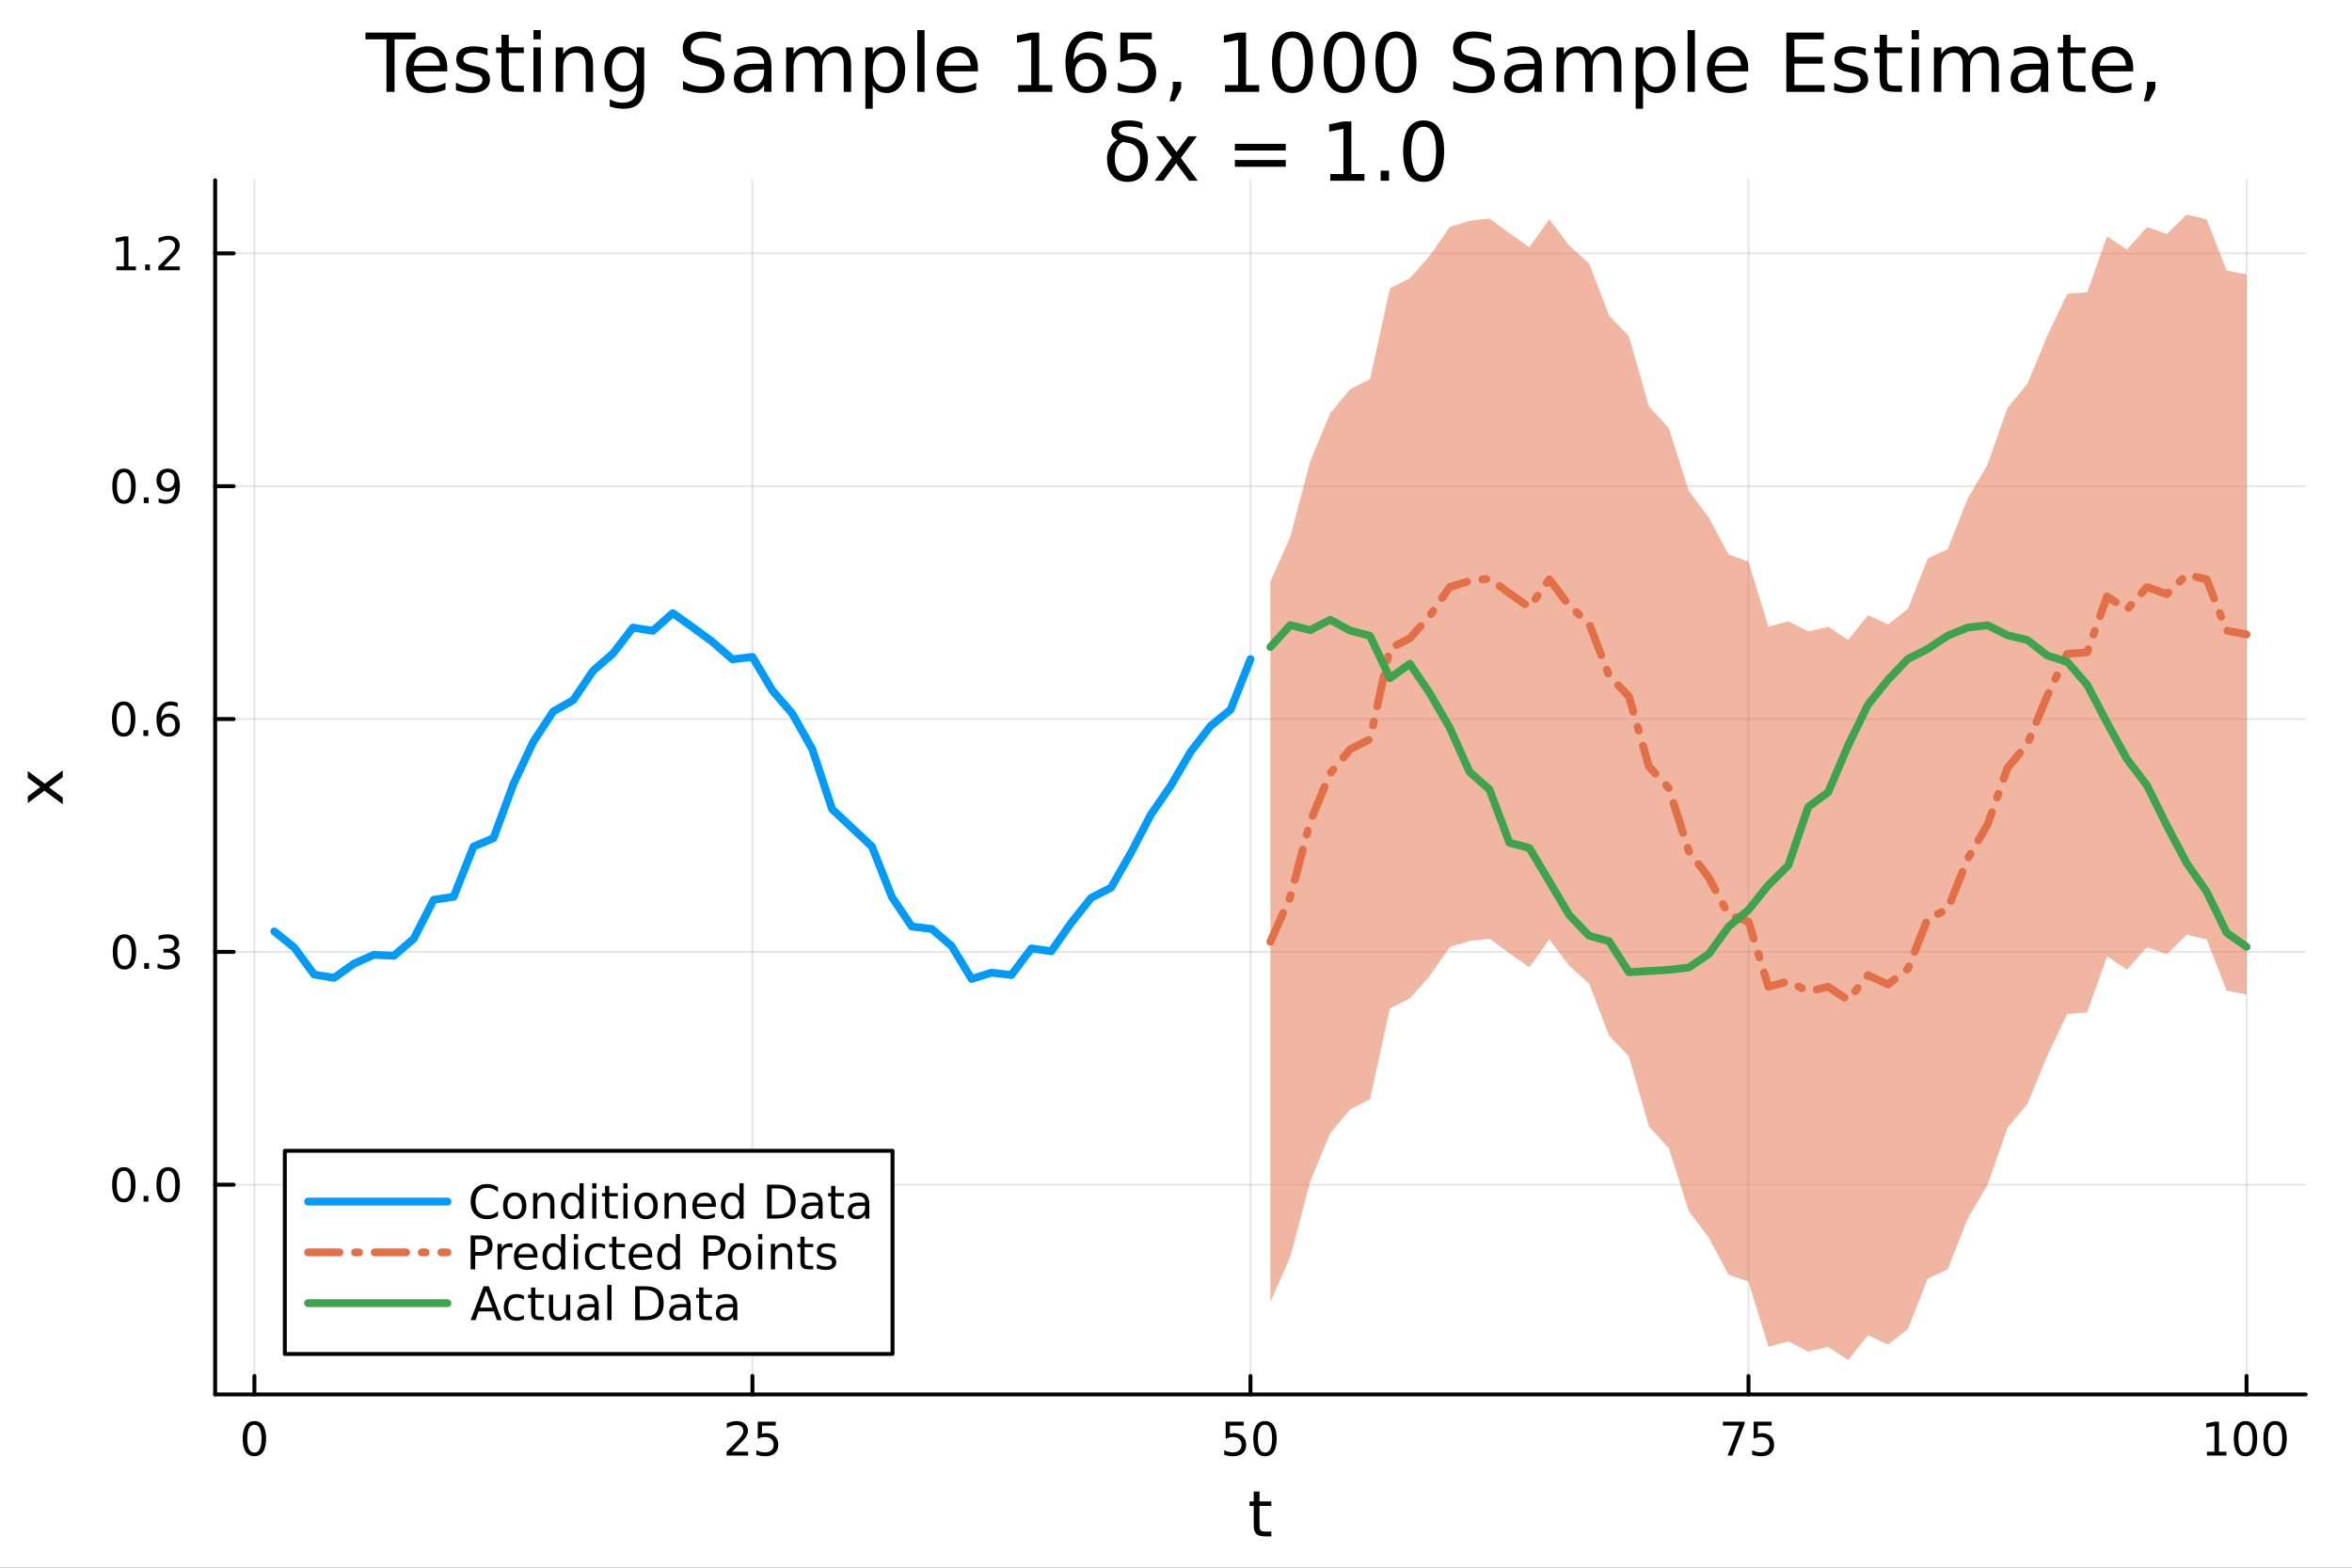 <?xml version="1.0" encoding="utf-8"?>
<svg xmlns="http://www.w3.org/2000/svg" xmlns:xlink="http://www.w3.org/1999/xlink" width="600" height="400" viewBox="0 0 2400 1600">
<rect x="0" y="0" width="2400" height="1600" fill="#333333" stroke="none"/>
<defs>
  <clipPath id="clip460">
    <rect x="0" y="0" width="2400" height="1600"/>
  </clipPath>
</defs>
<path clip-path="url(#clip460)" d="M0 1600 L2400 1600 L2400 8.88178e-14 L0 8.88178e-14  Z" fill="#ffffff" fill-rule="evenodd" fill-opacity="1"/>
<defs>
  <clipPath id="clip461">
    <rect x="480" y="0" width="1681" height="1600"/>
  </clipPath>
</defs>
<path clip-path="url(#clip460)" d="M219.542 1423.18 L2352.76 1423.18 L2352.76 183.952 L219.542 183.952  Z" fill="#ffffff" fill-rule="evenodd" fill-opacity="1"/>
<defs>
  <clipPath id="clip462">
    <rect x="219" y="183" width="2134" height="1240"/>
  </clipPath>
</defs>
<polyline clip-path="url(#clip462)" style="stroke:#000000; stroke-linecap:round; stroke-linejoin:round; stroke-width:2; stroke-opacity:0.1; fill:none" points="259.588,1423.18 259.588,183.952 "/>
<polyline clip-path="url(#clip462)" style="stroke:#000000; stroke-linecap:round; stroke-linejoin:round; stroke-width:2; stroke-opacity:0.1; fill:none" points="767.787,1423.18 767.787,183.952 "/>
<polyline clip-path="url(#clip462)" style="stroke:#000000; stroke-linecap:round; stroke-linejoin:round; stroke-width:2; stroke-opacity:0.1; fill:none" points="1275.99,1423.18 1275.99,183.952 "/>
<polyline clip-path="url(#clip462)" style="stroke:#000000; stroke-linecap:round; stroke-linejoin:round; stroke-width:2; stroke-opacity:0.1; fill:none" points="1784.18,1423.18 1784.18,183.952 "/>
<polyline clip-path="url(#clip462)" style="stroke:#000000; stroke-linecap:round; stroke-linejoin:round; stroke-width:2; stroke-opacity:0.1; fill:none" points="2292.38,1423.18 2292.38,183.952 "/>
<polyline clip-path="url(#clip460)" style="stroke:#000000; stroke-linecap:round; stroke-linejoin:round; stroke-width:4; stroke-opacity:1; fill:none" points="219.542,1423.18 2352.76,1423.18 "/>
<polyline clip-path="url(#clip460)" style="stroke:#000000; stroke-linecap:round; stroke-linejoin:round; stroke-width:4; stroke-opacity:1; fill:none" points="259.588,1423.18 259.588,1404.28 "/>
<polyline clip-path="url(#clip460)" style="stroke:#000000; stroke-linecap:round; stroke-linejoin:round; stroke-width:4; stroke-opacity:1; fill:none" points="767.787,1423.18 767.787,1404.28 "/>
<polyline clip-path="url(#clip460)" style="stroke:#000000; stroke-linecap:round; stroke-linejoin:round; stroke-width:4; stroke-opacity:1; fill:none" points="1275.99,1423.18 1275.99,1404.28 "/>
<polyline clip-path="url(#clip460)" style="stroke:#000000; stroke-linecap:round; stroke-linejoin:round; stroke-width:4; stroke-opacity:1; fill:none" points="1784.18,1423.18 1784.18,1404.28 "/>
<polyline clip-path="url(#clip460)" style="stroke:#000000; stroke-linecap:round; stroke-linejoin:round; stroke-width:4; stroke-opacity:1; fill:none" points="2292.38,1423.18 2292.38,1404.28 "/>
<path clip-path="url(#clip460)" d="M259.588 1454.1 Q255.977 1454.1 254.148 1457.66 Q252.343 1461.2 252.343 1468.33 Q252.343 1475.44 254.148 1479.01 Q255.977 1482.55 259.588 1482.55 Q263.222 1482.55 265.028 1479.01 Q266.857 1475.44 266.857 1468.33 Q266.857 1461.2 265.028 1457.66 Q263.222 1454.1 259.588 1454.1 M259.588 1450.39 Q265.398 1450.39 268.454 1455 Q271.533 1459.58 271.533 1468.33 Q271.533 1477.06 268.454 1481.67 Q265.398 1486.25 259.588 1486.25 Q253.778 1486.25 250.699 1481.67 Q247.644 1477.06 247.644 1468.33 Q247.644 1459.58 250.699 1455 Q253.778 1450.39 259.588 1450.39 Z" fill="#000000" fill-rule="nonzero" fill-opacity="1" /><path clip-path="url(#clip460)" d="M747.058 1481.64 L763.377 1481.64 L763.377 1485.58 L741.433 1485.58 L741.433 1481.64 Q744.095 1478.89 748.678 1474.26 Q753.284 1469.61 754.465 1468.27 Q756.71 1465.74 757.59 1464.01 Q758.493 1462.25 758.493 1460.56 Q758.493 1457.8 756.548 1456.07 Q754.627 1454.33 751.525 1454.33 Q749.326 1454.33 746.872 1455.09 Q744.442 1455.86 741.664 1457.41 L741.664 1452.69 Q744.488 1451.55 746.942 1450.97 Q749.396 1450.39 751.433 1450.39 Q756.803 1450.39 759.997 1453.08 Q763.192 1455.77 763.192 1460.26 Q763.192 1462.39 762.382 1464.31 Q761.595 1466.2 759.488 1468.8 Q758.909 1469.47 755.808 1472.69 Q752.706 1475.88 747.058 1481.64 Z" fill="#000000" fill-rule="nonzero" fill-opacity="1" /><path clip-path="url(#clip460)" d="M773.238 1451.02 L791.594 1451.02 L791.594 1454.96 L777.52 1454.96 L777.52 1463.43 Q778.539 1463.08 779.557 1462.92 Q780.576 1462.73 781.594 1462.73 Q787.381 1462.73 790.761 1465.9 Q794.141 1469.08 794.141 1474.49 Q794.141 1480.07 790.668 1483.17 Q787.196 1486.25 780.877 1486.25 Q778.701 1486.25 776.432 1485.88 Q774.187 1485.51 771.78 1484.77 L771.78 1480.07 Q773.863 1481.2 776.085 1481.76 Q778.307 1482.32 780.784 1482.32 Q784.789 1482.32 787.127 1480.21 Q789.465 1478.1 789.465 1474.49 Q789.465 1470.88 787.127 1468.77 Q784.789 1466.67 780.784 1466.67 Q778.909 1466.67 777.034 1467.08 Q775.182 1467.5 773.238 1468.38 L773.238 1451.02 Z" fill="#000000" fill-rule="nonzero" fill-opacity="1" /><path clip-path="url(#clip460)" d="M1250.68 1451.02 L1269.04 1451.02 L1269.04 1454.96 L1254.97 1454.96 L1254.97 1463.43 Q1255.99 1463.08 1257 1462.92 Q1258.02 1462.73 1259.04 1462.73 Q1264.83 1462.73 1268.21 1465.9 Q1271.59 1469.08 1271.59 1474.49 Q1271.59 1480.07 1268.11 1483.17 Q1264.64 1486.25 1258.32 1486.25 Q1256.15 1486.25 1253.88 1485.88 Q1251.63 1485.51 1249.23 1484.77 L1249.23 1480.07 Q1251.31 1481.2 1253.53 1481.76 Q1255.75 1482.32 1258.23 1482.32 Q1262.24 1482.32 1264.57 1480.21 Q1266.91 1478.1 1266.91 1474.49 Q1266.91 1470.88 1264.57 1468.77 Q1262.24 1466.67 1258.23 1466.67 Q1256.36 1466.67 1254.48 1467.08 Q1252.63 1467.5 1250.68 1468.38 L1250.68 1451.02 Z" fill="#000000" fill-rule="nonzero" fill-opacity="1" /><path clip-path="url(#clip460)" d="M1290.8 1454.1 Q1287.19 1454.1 1285.36 1457.66 Q1283.55 1461.2 1283.55 1468.33 Q1283.55 1475.44 1285.36 1479.01 Q1287.19 1482.55 1290.8 1482.55 Q1294.43 1482.55 1296.24 1479.01 Q1298.07 1475.44 1298.07 1468.33 Q1298.07 1461.2 1296.24 1457.66 Q1294.43 1454.1 1290.8 1454.1 M1290.8 1450.39 Q1296.61 1450.39 1299.67 1455 Q1302.74 1459.58 1302.74 1468.33 Q1302.74 1477.06 1299.67 1481.67 Q1296.61 1486.25 1290.8 1486.25 Q1284.99 1486.25 1281.91 1481.67 Q1278.86 1477.06 1278.86 1468.33 Q1278.86 1459.58 1281.91 1455 Q1284.99 1450.39 1290.8 1450.39 Z" fill="#000000" fill-rule="nonzero" fill-opacity="1" /><path clip-path="url(#clip460)" d="M1758.04 1451.02 L1780.26 1451.02 L1780.26 1453.01 L1767.71 1485.58 L1762.83 1485.58 L1774.63 1454.96 L1758.04 1454.96 L1758.04 1451.02 Z" fill="#000000" fill-rule="nonzero" fill-opacity="1" /><path clip-path="url(#clip460)" d="M1789.43 1451.02 L1807.78 1451.02 L1807.78 1454.96 L1793.71 1454.96 L1793.71 1463.43 Q1794.73 1463.08 1795.75 1462.92 Q1796.76 1462.73 1797.78 1462.73 Q1803.57 1462.73 1806.95 1465.9 Q1810.33 1469.08 1810.33 1474.49 Q1810.33 1480.07 1806.86 1483.17 Q1803.38 1486.25 1797.07 1486.25 Q1794.89 1486.25 1792.62 1485.88 Q1790.38 1485.51 1787.97 1484.77 L1787.97 1480.07 Q1790.05 1481.2 1792.27 1481.76 Q1794.5 1482.32 1796.97 1482.32 Q1800.98 1482.32 1803.32 1480.21 Q1805.65 1478.1 1805.65 1474.49 Q1805.65 1470.88 1803.32 1468.77 Q1800.98 1466.67 1796.97 1466.67 Q1795.1 1466.67 1793.22 1467.08 Q1791.37 1467.5 1789.43 1468.38 L1789.43 1451.02 Z" fill="#000000" fill-rule="nonzero" fill-opacity="1" /><path clip-path="url(#clip460)" d="M2251.99 1481.64 L2259.63 1481.64 L2259.63 1455.28 L2251.32 1456.95 L2251.32 1452.69 L2259.58 1451.02 L2264.26 1451.02 L2264.26 1481.64 L2271.9 1481.64 L2271.9 1485.58 L2251.99 1485.58 L2251.99 1481.64 Z" fill="#000000" fill-rule="nonzero" fill-opacity="1" /><path clip-path="url(#clip460)" d="M2291.34 1454.1 Q2287.73 1454.1 2285.9 1457.66 Q2284.09 1461.2 2284.09 1468.33 Q2284.09 1475.44 2285.9 1479.01 Q2287.73 1482.55 2291.34 1482.55 Q2294.97 1482.55 2296.78 1479.01 Q2298.61 1475.44 2298.61 1468.33 Q2298.61 1461.2 2296.78 1457.66 Q2294.97 1454.1 2291.34 1454.1 M2291.34 1450.39 Q2297.15 1450.39 2300.21 1455 Q2303.28 1459.58 2303.28 1468.33 Q2303.28 1477.06 2300.21 1481.67 Q2297.15 1486.25 2291.34 1486.25 Q2285.53 1486.25 2282.45 1481.67 Q2279.4 1477.06 2279.4 1468.33 Q2279.4 1459.58 2282.45 1455 Q2285.53 1450.39 2291.34 1450.39 Z" fill="#000000" fill-rule="nonzero" fill-opacity="1" /><path clip-path="url(#clip460)" d="M2321.5 1454.1 Q2317.89 1454.1 2316.06 1457.66 Q2314.26 1461.2 2314.26 1468.33 Q2314.26 1475.44 2316.06 1479.01 Q2317.89 1482.55 2321.5 1482.55 Q2325.14 1482.55 2326.94 1479.01 Q2328.77 1475.44 2328.77 1468.33 Q2328.77 1461.2 2326.94 1457.66 Q2325.14 1454.1 2321.5 1454.1 M2321.5 1450.39 Q2327.31 1450.39 2330.37 1455 Q2333.45 1459.58 2333.45 1468.33 Q2333.45 1477.06 2330.37 1481.67 Q2327.31 1486.25 2321.5 1486.25 Q2315.69 1486.25 2312.61 1481.67 Q2309.56 1477.06 2309.56 1468.33 Q2309.56 1459.58 2312.61 1455 Q2315.69 1450.39 2321.5 1450.39 Z" fill="#000000" fill-rule="nonzero" fill-opacity="1" /><path clip-path="url(#clip460)" d="M1285.21 1522.27 L1285.21 1532.4 L1297.27 1532.4 L1297.27 1536.95 L1285.21 1536.95 L1285.21 1556.3 Q1285.21 1560.66 1286.39 1561.9 Q1287.6 1563.14 1291.26 1563.14 L1297.27 1563.14 L1297.27 1568.04 L1291.26 1568.04 Q1284.48 1568.04 1281.9 1565.53 Q1279.32 1562.98 1279.32 1556.3 L1279.32 1536.95 L1275.02 1536.95 L1275.02 1532.4 L1279.32 1532.4 L1279.32 1522.27 L1285.21 1522.27 Z" fill="#000000" fill-rule="nonzero" fill-opacity="1" /><polyline clip-path="url(#clip462)" style="stroke:#000000; stroke-linecap:round; stroke-linejoin:round; stroke-width:2; stroke-opacity:0.1; fill:none" points="219.542,1209.13 2352.76,1209.13 "/>
<polyline clip-path="url(#clip462)" style="stroke:#000000; stroke-linecap:round; stroke-linejoin:round; stroke-width:2; stroke-opacity:0.1; fill:none" points="219.542,971.495 2352.76,971.495 "/>
<polyline clip-path="url(#clip462)" style="stroke:#000000; stroke-linecap:round; stroke-linejoin:round; stroke-width:2; stroke-opacity:0.1; fill:none" points="219.542,733.86 2352.76,733.86 "/>
<polyline clip-path="url(#clip462)" style="stroke:#000000; stroke-linecap:round; stroke-linejoin:round; stroke-width:2; stroke-opacity:0.1; fill:none" points="219.542,496.224 2352.76,496.224 "/>
<polyline clip-path="url(#clip462)" style="stroke:#000000; stroke-linecap:round; stroke-linejoin:round; stroke-width:2; stroke-opacity:0.1; fill:none" points="219.542,258.588 2352.76,258.588 "/>
<polyline clip-path="url(#clip460)" style="stroke:#000000; stroke-linecap:round; stroke-linejoin:round; stroke-width:4; stroke-opacity:1; fill:none" points="219.542,1423.18 219.542,183.952 "/>
<polyline clip-path="url(#clip460)" style="stroke:#000000; stroke-linecap:round; stroke-linejoin:round; stroke-width:4; stroke-opacity:1; fill:none" points="219.542,1209.13 238.44,1209.13 "/>
<polyline clip-path="url(#clip460)" style="stroke:#000000; stroke-linecap:round; stroke-linejoin:round; stroke-width:4; stroke-opacity:1; fill:none" points="219.542,971.495 238.44,971.495 "/>
<polyline clip-path="url(#clip460)" style="stroke:#000000; stroke-linecap:round; stroke-linejoin:round; stroke-width:4; stroke-opacity:1; fill:none" points="219.542,733.86 238.44,733.86 "/>
<polyline clip-path="url(#clip460)" style="stroke:#000000; stroke-linecap:round; stroke-linejoin:round; stroke-width:4; stroke-opacity:1; fill:none" points="219.542,496.224 238.44,496.224 "/>
<polyline clip-path="url(#clip460)" style="stroke:#000000; stroke-linecap:round; stroke-linejoin:round; stroke-width:4; stroke-opacity:1; fill:none" points="219.542,258.588 238.44,258.588 "/>
<path clip-path="url(#clip460)" d="M126.367 1194.93 Q122.755 1194.93 120.927 1198.49 Q119.121 1202.04 119.121 1209.17 Q119.121 1216.27 120.927 1219.84 Q122.755 1223.38 126.367 1223.38 Q130.001 1223.38 131.806 1219.84 Q133.635 1216.27 133.635 1209.17 Q133.635 1202.04 131.806 1198.49 Q130.001 1194.93 126.367 1194.93 M126.367 1191.23 Q132.177 1191.23 135.232 1195.83 Q138.311 1200.42 138.311 1209.17 Q138.311 1217.89 135.232 1222.5 Q132.177 1227.08 126.367 1227.08 Q120.556 1227.08 117.478 1222.5 Q114.422 1217.89 114.422 1209.17 Q114.422 1200.42 117.478 1195.83 Q120.556 1191.23 126.367 1191.23 Z" fill="#000000" fill-rule="nonzero" fill-opacity="1" /><path clip-path="url(#clip460)" d="M146.529 1220.53 L151.413 1220.53 L151.413 1226.41 L146.529 1226.41 L146.529 1220.53 Z" fill="#000000" fill-rule="nonzero" fill-opacity="1" /><path clip-path="url(#clip460)" d="M171.598 1194.93 Q167.987 1194.93 166.158 1198.49 Q164.352 1202.04 164.352 1209.17 Q164.352 1216.27 166.158 1219.84 Q167.987 1223.38 171.598 1223.38 Q175.232 1223.38 177.038 1219.84 Q178.866 1216.27 178.866 1209.17 Q178.866 1202.04 177.038 1198.49 Q175.232 1194.93 171.598 1194.93 M171.598 1191.23 Q177.408 1191.23 180.464 1195.83 Q183.542 1200.42 183.542 1209.17 Q183.542 1217.89 180.464 1222.5 Q177.408 1227.08 171.598 1227.08 Q165.788 1227.08 162.709 1222.5 Q159.653 1217.89 159.653 1209.17 Q159.653 1200.42 162.709 1195.83 Q165.788 1191.23 171.598 1191.23 Z" fill="#000000" fill-rule="nonzero" fill-opacity="1" /><path clip-path="url(#clip460)" d="M127.015 957.294 Q123.404 957.294 121.575 960.859 Q119.769 964.4 119.769 971.53 Q119.769 978.636 121.575 982.201 Q123.404 985.743 127.015 985.743 Q130.649 985.743 132.455 982.201 Q134.283 978.636 134.283 971.53 Q134.283 964.4 132.455 960.859 Q130.649 957.294 127.015 957.294 M127.015 953.59 Q132.825 953.59 135.88 958.197 Q138.959 962.78 138.959 971.53 Q138.959 980.257 135.88 984.863 Q132.825 989.447 127.015 989.447 Q121.205 989.447 118.126 984.863 Q115.07 980.257 115.07 971.53 Q115.07 962.78 118.126 958.197 Q121.205 953.59 127.015 953.59 Z" fill="#000000" fill-rule="nonzero" fill-opacity="1" /><path clip-path="url(#clip460)" d="M147.177 982.896 L152.061 982.896 L152.061 988.775 L147.177 988.775 L147.177 982.896 Z" fill="#000000" fill-rule="nonzero" fill-opacity="1" /><path clip-path="url(#clip460)" d="M176.413 970.141 Q179.769 970.859 181.644 973.127 Q183.542 975.396 183.542 978.729 Q183.542 983.845 180.024 986.646 Q176.505 989.447 170.024 989.447 Q167.848 989.447 165.533 989.007 Q163.241 988.59 160.788 987.734 L160.788 983.22 Q162.732 984.354 165.047 984.933 Q167.362 985.511 169.885 985.511 Q174.283 985.511 176.575 983.775 Q178.889 982.039 178.889 978.729 Q178.889 975.673 176.737 973.96 Q174.607 972.224 170.788 972.224 L166.76 972.224 L166.76 968.382 L170.973 968.382 Q174.422 968.382 176.251 967.016 Q178.079 965.627 178.079 963.035 Q178.079 960.373 176.181 958.961 Q174.306 957.525 170.788 957.525 Q168.866 957.525 166.667 957.942 Q164.468 958.359 161.829 959.238 L161.829 955.072 Q164.491 954.331 166.806 953.961 Q169.144 953.59 171.204 953.59 Q176.528 953.59 179.63 956.021 Q182.732 958.428 182.732 962.549 Q182.732 965.419 181.089 967.41 Q179.445 969.377 176.413 970.141 Z" fill="#000000" fill-rule="nonzero" fill-opacity="1" /><path clip-path="url(#clip460)" d="M126.205 719.658 Q122.593 719.658 120.765 723.223 Q118.959 726.765 118.959 733.894 Q118.959 741.001 120.765 744.565 Q122.593 748.107 126.205 748.107 Q129.839 748.107 131.644 744.565 Q133.473 741.001 133.473 733.894 Q133.473 726.765 131.644 723.223 Q129.839 719.658 126.205 719.658 M126.205 715.955 Q132.015 715.955 135.07 720.561 Q138.149 725.144 138.149 733.894 Q138.149 742.621 135.07 747.227 Q132.015 751.811 126.205 751.811 Q120.394 751.811 117.316 747.227 Q114.26 742.621 114.26 733.894 Q114.26 725.144 117.316 720.561 Q120.394 715.955 126.205 715.955 Z" fill="#000000" fill-rule="nonzero" fill-opacity="1" /><path clip-path="url(#clip460)" d="M146.366 745.26 L151.251 745.26 L151.251 751.14 L146.366 751.14 L146.366 745.26 Z" fill="#000000" fill-rule="nonzero" fill-opacity="1" /><path clip-path="url(#clip460)" d="M172.014 731.996 Q168.866 731.996 167.015 734.149 Q165.186 736.302 165.186 740.052 Q165.186 743.778 167.015 745.954 Q168.866 748.107 172.014 748.107 Q175.163 748.107 176.991 745.954 Q178.843 743.778 178.843 740.052 Q178.843 736.302 176.991 734.149 Q175.163 731.996 172.014 731.996 M181.297 717.343 L181.297 721.603 Q179.538 720.769 177.732 720.329 Q175.95 719.89 174.19 719.89 Q169.561 719.89 167.107 723.015 Q164.677 726.14 164.329 732.459 Q165.695 730.445 167.755 729.38 Q169.815 728.292 172.292 728.292 Q177.501 728.292 180.51 731.464 Q183.542 734.612 183.542 740.052 Q183.542 745.376 180.394 748.593 Q177.246 751.811 172.014 751.811 Q166.019 751.811 162.848 747.227 Q159.677 742.621 159.677 733.894 Q159.677 725.7 163.565 720.839 Q167.454 715.955 174.005 715.955 Q175.764 715.955 177.547 716.302 Q179.352 716.649 181.297 717.343 Z" fill="#000000" fill-rule="nonzero" fill-opacity="1" /><path clip-path="url(#clip460)" d="M126.552 482.022 Q122.941 482.022 121.112 485.587 Q119.306 489.129 119.306 496.259 Q119.306 503.365 121.112 506.93 Q122.941 510.471 126.552 510.471 Q130.186 510.471 131.992 506.93 Q133.82 503.365 133.82 496.259 Q133.82 489.129 131.992 485.587 Q130.186 482.022 126.552 482.022 M126.552 478.319 Q132.362 478.319 135.417 482.925 Q138.496 487.509 138.496 496.259 Q138.496 504.985 135.417 509.592 Q132.362 514.175 126.552 514.175 Q120.742 514.175 117.663 509.592 Q114.607 504.985 114.607 496.259 Q114.607 487.509 117.663 482.925 Q120.742 478.319 126.552 478.319 Z" fill="#000000" fill-rule="nonzero" fill-opacity="1" /><path clip-path="url(#clip460)" d="M146.714 507.624 L151.598 507.624 L151.598 513.504 L146.714 513.504 L146.714 507.624 Z" fill="#000000" fill-rule="nonzero" fill-opacity="1" /><path clip-path="url(#clip460)" d="M161.922 512.786 L161.922 508.527 Q163.681 509.36 165.487 509.8 Q167.292 510.24 169.028 510.24 Q173.658 510.24 176.089 507.138 Q178.542 504.013 178.889 497.671 Q177.547 499.661 175.487 500.726 Q173.427 501.791 170.927 501.791 Q165.741 501.791 162.709 498.666 Q159.7 495.518 159.7 490.078 Q159.7 484.754 162.848 481.536 Q165.996 478.319 171.227 478.319 Q177.223 478.319 180.371 482.925 Q183.542 487.509 183.542 496.259 Q183.542 504.43 179.653 509.314 Q175.788 514.175 169.237 514.175 Q167.477 514.175 165.672 513.828 Q163.866 513.481 161.922 512.786 M171.227 498.134 Q174.376 498.134 176.204 495.981 Q178.056 493.828 178.056 490.078 Q178.056 486.351 176.204 484.198 Q174.376 482.022 171.227 482.022 Q168.079 482.022 166.227 484.198 Q164.399 486.351 164.399 490.078 Q164.399 493.828 166.227 495.981 Q168.079 498.134 171.227 498.134 Z" fill="#000000" fill-rule="nonzero" fill-opacity="1" /><path clip-path="url(#clip460)" d="M118.774 271.933 L126.413 271.933 L126.413 245.567 L118.103 247.234 L118.103 242.975 L126.367 241.308 L131.042 241.308 L131.042 271.933 L138.681 271.933 L138.681 275.868 L118.774 275.868 L118.774 271.933 Z" fill="#000000" fill-rule="nonzero" fill-opacity="1" /><path clip-path="url(#clip460)" d="M148.126 269.988 L153.01 269.988 L153.01 275.868 L148.126 275.868 L148.126 269.988 Z" fill="#000000" fill-rule="nonzero" fill-opacity="1" /><path clip-path="url(#clip460)" d="M167.223 271.933 L183.542 271.933 L183.542 275.868 L161.598 275.868 L161.598 271.933 Q164.26 269.178 168.843 264.549 Q173.45 259.896 174.63 258.553 Q176.876 256.03 177.755 254.294 Q178.658 252.535 178.658 250.845 Q178.658 248.09 176.714 246.354 Q174.792 244.618 171.69 244.618 Q169.491 244.618 167.038 245.382 Q164.607 246.146 161.829 247.697 L161.829 242.975 Q164.653 241.84 167.107 241.262 Q169.561 240.683 171.598 240.683 Q176.968 240.683 180.163 243.368 Q183.357 246.053 183.357 250.544 Q183.357 252.674 182.547 254.595 Q181.76 256.493 179.653 259.086 Q179.075 259.757 175.973 262.975 Q172.871 266.169 167.223 271.933 Z" fill="#000000" fill-rule="nonzero" fill-opacity="1" /><path clip-path="url(#clip460)" d="M28.356 786.951 L45.703 799.842 L64.004 786.283 L64.004 793.19 L50 803.566 L64.004 813.942 L64.004 820.849 L45.353 807.003 L28.356 819.671 L28.356 812.764 L41.056 803.311 L28.356 793.858 L28.356 786.951 Z" fill="#000000" fill-rule="nonzero" fill-opacity="1" /><path clip-path="url(#clip460)" d="M372.913 33.264 L424.076 33.264 L424.076 40.151 L402.606 40.151 L402.606 93.744 L394.383 93.744 L394.383 40.151 L372.913 40.151 L372.913 33.264 Z" fill="#000000" fill-rule="nonzero" fill-opacity="1" /><path clip-path="url(#clip460)" d="M456.362 69.195 L456.362 72.841 L422.091 72.841 Q422.577 80.538 426.709 84.589 Q430.882 88.599 438.295 88.599 Q442.589 88.599 446.599 87.546 Q450.65 86.493 454.62 84.386 L454.62 91.435 Q450.61 93.136 446.397 94.028 Q442.184 94.919 437.849 94.919 Q426.993 94.919 420.633 88.599 Q414.313 82.28 414.313 71.504 Q414.313 60.364 420.309 53.843 Q426.345 47.28 436.553 47.28 Q445.708 47.28 451.015 53.194 Q456.362 59.068 456.362 69.195 M448.908 67.008 Q448.827 60.891 445.465 57.245 Q442.143 53.599 436.634 53.599 Q430.396 53.599 426.628 57.124 Q422.901 60.648 422.334 67.049 L448.908 67.008 Z" fill="#000000" fill-rule="nonzero" fill-opacity="1" /><path clip-path="url(#clip460)" d="M497.519 49.711 L497.519 56.759 Q494.359 55.139 490.957 54.329 Q487.554 53.519 483.908 53.519 Q478.358 53.519 475.563 55.22 Q472.809 56.921 472.809 60.324 Q472.809 62.917 474.793 64.415 Q476.778 65.874 482.774 67.211 L485.326 67.778 Q493.266 69.479 496.587 72.598 Q499.95 75.677 499.95 81.227 Q499.95 87.546 494.926 91.232 Q489.944 94.919 481.194 94.919 Q477.548 94.919 473.578 94.19 Q469.649 93.501 465.274 92.083 L465.274 84.386 Q469.406 86.533 473.416 87.627 Q477.427 88.68 481.356 88.68 Q486.622 88.68 489.458 86.898 Q492.293 85.075 492.293 81.794 Q492.293 78.756 490.227 77.135 Q488.202 75.515 481.275 74.016 L478.682 73.409 Q471.755 71.95 468.677 68.953 Q465.598 65.914 465.598 60.648 Q465.598 54.248 470.135 50.764 Q474.672 47.28 483.017 47.28 Q487.149 47.28 490.795 47.888 Q494.44 48.495 497.519 49.711 Z" fill="#000000" fill-rule="nonzero" fill-opacity="1" /><path clip-path="url(#clip460)" d="M519.191 35.492 L519.191 48.374 L534.544 48.374 L534.544 54.167 L519.191 54.167 L519.191 78.796 Q519.191 84.346 520.69 85.926 Q522.23 87.506 526.888 87.506 L534.544 87.506 L534.544 93.744 L526.888 93.744 Q518.26 93.744 514.978 90.544 Q511.697 87.303 511.697 78.796 L511.697 54.167 L506.228 54.167 L506.228 48.374 L511.697 48.374 L511.697 35.492 L519.191 35.492 Z" fill="#000000" fill-rule="nonzero" fill-opacity="1" /><path clip-path="url(#clip460)" d="M544.347 48.374 L551.801 48.374 L551.801 93.744 L544.347 93.744 L544.347 48.374 M544.347 30.712 L551.801 30.712 L551.801 40.151 L544.347 40.151 L544.347 30.712 Z" fill="#000000" fill-rule="nonzero" fill-opacity="1" /><path clip-path="url(#clip460)" d="M605.111 66.36 L605.111 93.744 L597.657 93.744 L597.657 66.603 Q597.657 60.162 595.146 56.962 Q592.634 53.762 587.611 53.762 Q581.575 53.762 578.092 57.61 Q574.608 61.458 574.608 68.102 L574.608 93.744 L567.114 93.744 L567.114 48.374 L574.608 48.374 L574.608 55.422 Q577.281 51.331 580.887 49.306 Q584.532 47.28 589.272 47.28 Q597.09 47.28 601.101 52.141 Q605.111 56.962 605.111 66.36 Z" fill="#000000" fill-rule="nonzero" fill-opacity="1" /><path clip-path="url(#clip460)" d="M649.833 70.532 Q649.833 62.431 646.471 57.974 Q643.149 53.519 637.113 53.519 Q631.118 53.519 627.756 57.974 Q624.434 62.431 624.434 70.532 Q624.434 78.594 627.756 83.05 Q631.118 87.506 637.113 87.506 Q643.149 87.506 646.471 83.05 Q649.833 78.594 649.833 70.532 M657.287 88.113 Q657.287 99.699 652.142 105.33 Q646.997 111.001 636.384 111.001 Q632.455 111.001 628.971 110.393 Q625.487 109.826 622.206 108.611 L622.206 101.36 Q625.487 103.142 628.687 103.993 Q631.888 104.843 635.209 104.843 Q642.541 104.843 646.187 100.995 Q649.833 97.187 649.833 89.45 L649.833 85.764 Q647.524 89.774 643.919 91.759 Q640.313 93.744 635.29 93.744 Q626.945 93.744 621.841 87.384 Q616.737 81.024 616.737 70.532 Q616.737 60 621.841 53.64 Q626.945 47.28 635.29 47.28 Q640.313 47.28 643.919 49.265 Q647.524 51.25 649.833 55.26 L649.833 48.374 L657.287 48.374 L657.287 88.113 Z" fill="#000000" fill-rule="nonzero" fill-opacity="1" /><path clip-path="url(#clip460)" d="M735.591 35.249 L735.591 43.229 Q730.932 41.001 726.8 39.907 Q722.668 38.814 718.82 38.814 Q712.136 38.814 708.49 41.406 Q704.885 43.999 704.885 48.779 Q704.885 52.789 707.275 54.855 Q709.705 56.881 716.43 58.137 L721.372 59.149 Q730.527 60.891 734.861 65.307 Q739.236 69.682 739.236 77.054 Q739.236 85.845 733.322 90.382 Q727.448 94.919 716.065 94.919 Q711.771 94.919 706.91 93.947 Q702.09 92.974 696.905 91.07 L696.905 82.644 Q701.887 85.44 706.667 86.858 Q711.447 88.275 716.065 88.275 Q723.073 88.275 726.881 85.521 Q730.689 82.766 730.689 77.662 Q730.689 73.206 727.934 70.694 Q725.22 68.183 718.982 66.927 L713.999 65.955 Q704.844 64.132 700.753 60.243 Q696.661 56.354 696.661 49.427 Q696.661 41.406 702.292 36.788 Q707.963 32.17 717.888 32.17 Q722.142 32.17 726.557 32.94 Q730.973 33.71 735.591 35.249 Z" fill="#000000" fill-rule="nonzero" fill-opacity="1" /><path clip-path="url(#clip460)" d="M772.292 70.937 Q763.258 70.937 759.775 73.003 Q756.291 75.069 756.291 80.052 Q756.291 84.022 758.883 86.371 Q761.516 88.68 766.013 88.68 Q772.211 88.68 775.938 84.305 Q779.705 79.89 779.705 72.598 L779.705 70.937 L772.292 70.937 M787.159 67.859 L787.159 93.744 L779.705 93.744 L779.705 86.858 Q777.153 90.989 773.345 92.974 Q769.537 94.919 764.028 94.919 Q757.06 94.919 752.929 91.03 Q748.837 87.1 748.837 80.538 Q748.837 72.882 753.941 68.993 Q759.086 65.104 769.254 65.104 L779.705 65.104 L779.705 64.375 Q779.705 59.23 776.302 56.435 Q772.94 53.599 766.823 53.599 Q762.934 53.599 759.248 54.531 Q755.562 55.463 752.159 57.326 L752.159 50.44 Q756.25 48.86 760.099 48.09 Q763.947 47.28 767.593 47.28 Q777.436 47.28 782.298 52.384 Q787.159 57.488 787.159 67.859 Z" fill="#000000" fill-rule="nonzero" fill-opacity="1" /><path clip-path="url(#clip460)" d="M837.835 57.083 Q840.631 52.06 844.519 49.67 Q848.408 47.28 853.675 47.28 Q860.764 47.28 864.612 52.263 Q868.46 57.205 868.46 66.36 L868.46 93.744 L860.966 93.744 L860.966 66.603 Q860.966 60.081 858.657 56.921 Q856.348 53.762 851.609 53.762 Q845.816 53.762 842.454 57.61 Q839.091 61.458 839.091 68.102 L839.091 93.744 L831.597 93.744 L831.597 66.603 Q831.597 60.041 829.288 56.921 Q826.979 53.762 822.158 53.762 Q816.447 53.762 813.084 57.65 Q809.722 61.499 809.722 68.102 L809.722 93.744 L802.228 93.744 L802.228 48.374 L809.722 48.374 L809.722 55.422 Q812.274 51.25 815.839 49.265 Q819.404 47.28 824.305 47.28 Q829.248 47.28 832.691 49.792 Q836.175 52.303 837.835 57.083 Z" fill="#000000" fill-rule="nonzero" fill-opacity="1" /><path clip-path="url(#clip460)" d="M890.538 86.939 L890.538 111.001 L883.044 111.001 L883.044 48.374 L890.538 48.374 L890.538 55.26 Q892.887 51.209 896.452 49.265 Q900.057 47.28 905.04 47.28 Q913.304 47.28 918.448 53.843 Q923.634 60.405 923.634 71.099 Q923.634 81.794 918.448 88.356 Q913.304 94.919 905.04 94.919 Q900.057 94.919 896.452 92.974 Q892.887 90.989 890.538 86.939 M915.896 71.099 Q915.896 62.876 912.494 58.218 Q909.131 53.519 903.217 53.519 Q897.303 53.519 893.9 58.218 Q890.538 62.876 890.538 71.099 Q890.538 79.323 893.9 84.022 Q897.303 88.68 903.217 88.68 Q909.131 88.68 912.494 84.022 Q915.896 79.323 915.896 71.099 Z" fill="#000000" fill-rule="nonzero" fill-opacity="1" /><path clip-path="url(#clip460)" d="M935.989 30.712 L943.443 30.712 L943.443 93.744 L935.989 93.744 L935.989 30.712 Z" fill="#000000" fill-rule="nonzero" fill-opacity="1" /><path clip-path="url(#clip460)" d="M997.846 69.195 L997.846 72.841 L963.576 72.841 Q964.062 80.538 968.194 84.589 Q972.366 88.599 979.779 88.599 Q984.073 88.599 988.084 87.546 Q992.134 86.493 996.104 84.386 L996.104 91.435 Q992.094 93.136 987.881 94.028 Q983.668 94.919 979.334 94.919 Q968.477 94.919 962.117 88.599 Q955.798 82.28 955.798 71.504 Q955.798 60.364 961.793 53.843 Q967.829 47.28 978.037 47.28 Q987.192 47.28 992.499 53.194 Q997.846 59.068 997.846 69.195 M990.393 67.008 Q990.312 60.891 986.949 57.245 Q983.628 53.599 978.118 53.599 Q971.88 53.599 968.113 57.124 Q964.386 60.648 963.819 67.049 L990.393 67.008 Z" fill="#000000" fill-rule="nonzero" fill-opacity="1" /><path clip-path="url(#clip460)" d="M1038.92 86.858 L1052.29 86.858 L1052.29 40.718 L1037.75 43.634 L1037.75 36.181 L1052.21 33.264 L1060.39 33.264 L1060.39 86.858 L1073.76 86.858 L1073.76 93.744 L1038.92 93.744 L1038.92 86.858 Z" fill="#000000" fill-rule="nonzero" fill-opacity="1" /><path clip-path="url(#clip460)" d="M1108.8 60.243 Q1103.29 60.243 1100.05 64.01 Q1096.85 67.778 1096.85 74.34 Q1096.85 80.862 1100.05 84.67 Q1103.29 88.437 1108.8 88.437 Q1114.31 88.437 1117.51 84.67 Q1120.75 80.862 1120.75 74.34 Q1120.75 67.778 1117.51 64.01 Q1114.31 60.243 1108.8 60.243 M1125.04 34.601 L1125.04 42.054 Q1121.97 40.596 1118.81 39.827 Q1115.69 39.057 1112.61 39.057 Q1104.51 39.057 1100.21 44.526 Q1095.96 49.994 1095.35 61.053 Q1097.74 57.529 1101.35 55.666 Q1104.95 53.762 1109.29 53.762 Q1118.4 53.762 1123.67 59.311 Q1128.97 64.82 1128.97 74.34 Q1128.97 83.657 1123.46 89.288 Q1117.96 94.919 1108.8 94.919 Q1098.31 94.919 1092.76 86.898 Q1087.21 78.837 1087.21 63.565 Q1087.21 49.225 1094.01 40.718 Q1100.82 32.17 1112.28 32.17 Q1115.36 32.17 1118.48 32.778 Q1121.64 33.386 1125.04 34.601 Z" fill="#000000" fill-rule="nonzero" fill-opacity="1" /><path clip-path="url(#clip460)" d="M1143.15 33.264 L1175.28 33.264 L1175.28 40.151 L1150.65 40.151 L1150.65 54.977 Q1152.43 54.369 1154.21 54.086 Q1155.99 53.762 1157.78 53.762 Q1167.9 53.762 1173.82 59.311 Q1179.73 64.861 1179.73 74.34 Q1179.73 84.103 1173.66 89.531 Q1167.58 94.919 1156.52 94.919 Q1152.71 94.919 1148.74 94.271 Q1144.81 93.623 1140.6 92.326 L1140.6 84.103 Q1144.25 86.088 1148.13 87.06 Q1152.02 88.032 1156.36 88.032 Q1163.37 88.032 1167.46 84.346 Q1171.55 80.66 1171.55 74.34 Q1171.55 68.021 1167.46 64.334 Q1163.37 60.648 1156.36 60.648 Q1153.08 60.648 1149.8 61.377 Q1146.55 62.106 1143.15 63.646 L1143.15 33.264 Z" fill="#000000" fill-rule="nonzero" fill-opacity="1" /><path clip-path="url(#clip460)" d="M1196.71 83.455 L1205.25 83.455 L1205.25 90.422 L1198.61 103.385 L1193.38 103.385 L1196.71 90.422 L1196.71 83.455 Z" fill="#000000" fill-rule="nonzero" fill-opacity="1" /><path clip-path="url(#clip460)" d="M1250.01 86.858 L1263.38 86.858 L1263.38 40.718 L1248.84 43.634 L1248.84 36.181 L1263.3 33.264 L1271.48 33.264 L1271.48 86.858 L1284.85 86.858 L1284.85 93.744 L1250.01 93.744 L1250.01 86.858 Z" fill="#000000" fill-rule="nonzero" fill-opacity="1" /><path clip-path="url(#clip460)" d="M1318.88 38.652 Q1312.56 38.652 1309.36 44.89 Q1306.2 51.088 1306.2 63.565 Q1306.2 76.001 1309.36 82.239 Q1312.56 88.437 1318.88 88.437 Q1325.24 88.437 1328.4 82.239 Q1331.6 76.001 1331.6 63.565 Q1331.6 51.088 1328.4 44.89 Q1325.24 38.652 1318.88 38.652 M1318.88 32.17 Q1329.05 32.17 1334.4 40.232 Q1339.78 48.252 1339.78 63.565 Q1339.78 78.837 1334.4 86.898 Q1329.05 94.919 1318.88 94.919 Q1308.71 94.919 1303.32 86.898 Q1297.98 78.837 1297.98 63.565 Q1297.98 48.252 1303.32 40.232 Q1308.71 32.17 1318.88 32.17 Z" fill="#000000" fill-rule="nonzero" fill-opacity="1" /><path clip-path="url(#clip460)" d="M1371.66 38.652 Q1365.34 38.652 1362.14 44.89 Q1358.98 51.088 1358.98 63.565 Q1358.98 76.001 1362.14 82.239 Q1365.34 88.437 1371.66 88.437 Q1378.02 88.437 1381.18 82.239 Q1384.38 76.001 1384.38 63.565 Q1384.38 51.088 1381.18 44.89 Q1378.02 38.652 1371.66 38.652 M1371.66 32.17 Q1381.83 32.17 1387.18 40.232 Q1392.57 48.252 1392.57 63.565 Q1392.57 78.837 1387.18 86.898 Q1381.83 94.919 1371.66 94.919 Q1361.5 94.919 1356.11 86.898 Q1350.76 78.837 1350.76 63.565 Q1350.76 48.252 1356.11 40.232 Q1361.5 32.17 1371.66 32.17 Z" fill="#000000" fill-rule="nonzero" fill-opacity="1" /><path clip-path="url(#clip460)" d="M1424.45 38.652 Q1418.13 38.652 1414.93 44.89 Q1411.77 51.088 1411.77 63.565 Q1411.77 76.001 1414.93 82.239 Q1418.13 88.437 1424.45 88.437 Q1430.81 88.437 1433.97 82.239 Q1437.17 76.001 1437.17 63.565 Q1437.17 51.088 1433.97 44.89 Q1430.81 38.652 1424.45 38.652 M1424.45 32.17 Q1434.61 32.17 1439.96 40.232 Q1445.35 48.252 1445.35 63.565 Q1445.35 78.837 1439.96 86.898 Q1434.61 94.919 1424.45 94.919 Q1414.28 94.919 1408.89 86.898 Q1403.54 78.837 1403.54 63.565 Q1403.54 48.252 1408.89 40.232 Q1414.28 32.17 1424.45 32.17 Z" fill="#000000" fill-rule="nonzero" fill-opacity="1" /><path clip-path="url(#clip460)" d="M1521.63 35.249 L1521.63 43.229 Q1516.97 41.001 1512.84 39.907 Q1508.71 38.814 1504.86 38.814 Q1498.17 38.814 1494.53 41.406 Q1490.92 43.999 1490.92 48.779 Q1490.92 52.789 1493.31 54.855 Q1495.74 56.881 1502.47 58.137 L1507.41 59.149 Q1516.56 60.891 1520.9 65.307 Q1525.27 69.682 1525.27 77.054 Q1525.27 85.845 1519.36 90.382 Q1513.49 94.919 1502.1 94.919 Q1497.81 94.919 1492.95 93.947 Q1488.13 92.974 1482.94 91.07 L1482.94 82.644 Q1487.92 85.44 1492.7 86.858 Q1497.48 88.275 1502.1 88.275 Q1509.11 88.275 1512.92 85.521 Q1516.73 82.766 1516.73 77.662 Q1516.73 73.206 1513.97 70.694 Q1511.26 68.183 1505.02 66.927 L1500.04 65.955 Q1490.88 64.132 1486.79 60.243 Q1482.7 56.354 1482.7 49.427 Q1482.7 41.406 1488.33 36.788 Q1494 32.17 1503.93 32.17 Q1508.18 32.17 1512.59 32.94 Q1517.01 33.71 1521.63 35.249 Z" fill="#000000" fill-rule="nonzero" fill-opacity="1" /><path clip-path="url(#clip460)" d="M1558.33 70.937 Q1549.3 70.937 1545.81 73.003 Q1542.33 75.069 1542.33 80.052 Q1542.33 84.022 1544.92 86.371 Q1547.55 88.68 1552.05 88.68 Q1558.25 88.68 1561.98 84.305 Q1565.74 79.89 1565.74 72.598 L1565.74 70.937 L1558.33 70.937 M1573.2 67.859 L1573.2 93.744 L1565.74 93.744 L1565.74 86.858 Q1563.19 90.989 1559.38 92.974 Q1555.57 94.919 1550.07 94.919 Q1543.1 94.919 1538.97 91.03 Q1534.87 87.1 1534.87 80.538 Q1534.87 72.882 1539.98 68.993 Q1545.12 65.104 1555.29 65.104 L1565.74 65.104 L1565.74 64.375 Q1565.74 59.23 1562.34 56.435 Q1558.98 53.599 1552.86 53.599 Q1548.97 53.599 1545.29 54.531 Q1541.6 55.463 1538.2 57.326 L1538.2 50.44 Q1542.29 48.86 1546.14 48.09 Q1549.98 47.28 1553.63 47.28 Q1563.47 47.28 1568.34 52.384 Q1573.2 57.488 1573.2 67.859 Z" fill="#000000" fill-rule="nonzero" fill-opacity="1" /><path clip-path="url(#clip460)" d="M1623.87 57.083 Q1626.67 52.06 1630.56 49.67 Q1634.45 47.28 1639.71 47.28 Q1646.8 47.28 1650.65 52.263 Q1654.5 57.205 1654.5 66.36 L1654.5 93.744 L1647 93.744 L1647 66.603 Q1647 60.081 1644.69 56.921 Q1642.39 53.762 1637.65 53.762 Q1631.85 53.762 1628.49 57.61 Q1625.13 61.458 1625.13 68.102 L1625.13 93.744 L1617.63 93.744 L1617.63 66.603 Q1617.63 60.041 1615.33 56.921 Q1613.02 53.762 1608.2 53.762 Q1602.48 53.762 1599.12 57.65 Q1595.76 61.499 1595.76 68.102 L1595.76 93.744 L1588.27 93.744 L1588.27 48.374 L1595.76 48.374 L1595.76 55.422 Q1598.31 51.25 1601.88 49.265 Q1605.44 47.28 1610.34 47.28 Q1615.29 47.28 1618.73 49.792 Q1622.21 52.303 1623.87 57.083 Z" fill="#000000" fill-rule="nonzero" fill-opacity="1" /><path clip-path="url(#clip460)" d="M1676.58 86.939 L1676.58 111.001 L1669.08 111.001 L1669.08 48.374 L1676.58 48.374 L1676.58 55.26 Q1678.92 51.209 1682.49 49.265 Q1686.09 47.28 1691.08 47.28 Q1699.34 47.28 1704.49 53.843 Q1709.67 60.405 1709.67 71.099 Q1709.67 81.794 1704.49 88.356 Q1699.34 94.919 1691.08 94.919 Q1686.09 94.919 1682.49 92.974 Q1678.92 90.989 1676.58 86.939 M1701.93 71.099 Q1701.93 62.876 1698.53 58.218 Q1695.17 53.519 1689.25 53.519 Q1683.34 53.519 1679.94 58.218 Q1676.58 62.876 1676.58 71.099 Q1676.58 79.323 1679.94 84.022 Q1683.34 88.68 1689.25 88.68 Q1695.17 88.68 1698.53 84.022 Q1701.93 79.323 1701.93 71.099 Z" fill="#000000" fill-rule="nonzero" fill-opacity="1" /><path clip-path="url(#clip460)" d="M1722.03 30.712 L1729.48 30.712 L1729.48 93.744 L1722.03 93.744 L1722.03 30.712 Z" fill="#000000" fill-rule="nonzero" fill-opacity="1" /><path clip-path="url(#clip460)" d="M1783.88 69.195 L1783.88 72.841 L1749.61 72.841 Q1750.1 80.538 1754.23 84.589 Q1758.4 88.599 1765.82 88.599 Q1770.11 88.599 1774.12 87.546 Q1778.17 86.493 1782.14 84.386 L1782.14 91.435 Q1778.13 93.136 1773.92 94.028 Q1769.71 94.919 1765.37 94.919 Q1754.51 94.919 1748.15 88.599 Q1741.84 82.28 1741.84 71.504 Q1741.84 60.364 1747.83 53.843 Q1753.87 47.28 1764.07 47.28 Q1773.23 47.28 1778.54 53.194 Q1783.88 59.068 1783.88 69.195 M1776.43 67.008 Q1776.35 60.891 1772.99 57.245 Q1769.66 53.599 1764.16 53.599 Q1757.92 53.599 1754.15 57.124 Q1750.42 60.648 1749.86 67.049 L1776.43 67.008 Z" fill="#000000" fill-rule="nonzero" fill-opacity="1" /><path clip-path="url(#clip460)" d="M1822.81 33.264 L1861.05 33.264 L1861.05 40.151 L1831 40.151 L1831 58.056 L1859.8 58.056 L1859.8 64.942 L1831 64.942 L1831 86.858 L1861.78 86.858 L1861.78 93.744 L1822.81 93.744 L1822.81 33.264 Z" fill="#000000" fill-rule="nonzero" fill-opacity="1" /><path clip-path="url(#clip460)" d="M1903.83 49.711 L1903.83 56.759 Q1900.67 55.139 1897.27 54.329 Q1893.87 53.519 1890.22 53.519 Q1884.67 53.519 1881.88 55.22 Q1879.12 56.921 1879.12 60.324 Q1879.12 62.917 1881.11 64.415 Q1883.09 65.874 1889.09 67.211 L1891.64 67.778 Q1899.58 69.479 1902.9 72.598 Q1906.26 75.677 1906.26 81.227 Q1906.26 87.546 1901.24 91.232 Q1896.26 94.919 1887.51 94.919 Q1883.86 94.919 1879.89 94.19 Q1875.96 93.501 1871.59 92.083 L1871.59 84.386 Q1875.72 86.533 1879.73 87.627 Q1883.74 88.68 1887.67 88.68 Q1892.93 88.68 1895.77 86.898 Q1898.61 85.075 1898.61 81.794 Q1898.61 78.756 1896.54 77.135 Q1894.51 75.515 1887.59 74.016 L1884.99 73.409 Q1878.07 71.95 1874.99 68.953 Q1871.91 65.914 1871.91 60.648 Q1871.91 54.248 1876.45 50.764 Q1880.98 47.28 1889.33 47.28 Q1893.46 47.28 1897.11 47.888 Q1900.75 48.495 1903.83 49.711 Z" fill="#000000" fill-rule="nonzero" fill-opacity="1" /><path clip-path="url(#clip460)" d="M1925.5 35.492 L1925.5 48.374 L1940.86 48.374 L1940.86 54.167 L1925.5 54.167 L1925.5 78.796 Q1925.5 84.346 1927 85.926 Q1928.54 87.506 1933.2 87.506 L1940.86 87.506 L1940.86 93.744 L1933.2 93.744 Q1924.57 93.744 1921.29 90.544 Q1918.01 87.303 1918.01 78.796 L1918.01 54.167 L1912.54 54.167 L1912.54 48.374 L1918.01 48.374 L1918.01 35.492 L1925.5 35.492 Z" fill="#000000" fill-rule="nonzero" fill-opacity="1" /><path clip-path="url(#clip460)" d="M1950.66 48.374 L1958.11 48.374 L1958.11 93.744 L1950.66 93.744 L1950.66 48.374 M1950.66 30.712 L1958.11 30.712 L1958.11 40.151 L1950.66 40.151 L1950.66 30.712 Z" fill="#000000" fill-rule="nonzero" fill-opacity="1" /><path clip-path="url(#clip460)" d="M2009.03 57.083 Q2011.83 52.06 2015.72 49.67 Q2019.61 47.28 2024.87 47.28 Q2031.96 47.28 2035.81 52.263 Q2039.66 57.205 2039.66 66.36 L2039.66 93.744 L2032.16 93.744 L2032.16 66.603 Q2032.16 60.081 2029.85 56.921 Q2027.55 53.762 2022.81 53.762 Q2017.01 53.762 2013.65 57.61 Q2010.29 61.458 2010.29 68.102 L2010.29 93.744 L2002.79 93.744 L2002.79 66.603 Q2002.79 60.041 2000.49 56.921 Q1998.18 53.762 1993.36 53.762 Q1987.64 53.762 1984.28 57.65 Q1980.92 61.499 1980.92 68.102 L1980.92 93.744 L1973.43 93.744 L1973.43 48.374 L1980.92 48.374 L1980.92 55.422 Q1983.47 51.25 1987.04 49.265 Q1990.6 47.28 1995.5 47.28 Q2000.44 47.28 2003.89 49.792 Q2007.37 52.303 2009.03 57.083 Z" fill="#000000" fill-rule="nonzero" fill-opacity="1" /><path clip-path="url(#clip460)" d="M2075.14 70.937 Q2066.11 70.937 2062.63 73.003 Q2059.14 75.069 2059.14 80.052 Q2059.14 84.022 2061.74 86.371 Q2064.37 88.68 2068.86 88.68 Q2075.06 88.68 2078.79 84.305 Q2082.56 79.89 2082.56 72.598 L2082.56 70.937 L2075.14 70.937 M2090.01 67.859 L2090.01 93.744 L2082.56 93.744 L2082.56 86.858 Q2080 90.989 2076.2 92.974 Q2072.39 94.919 2066.88 94.919 Q2059.91 94.919 2055.78 91.03 Q2051.69 87.1 2051.69 80.538 Q2051.69 72.882 2056.79 68.993 Q2061.94 65.104 2072.11 65.104 L2082.56 65.104 L2082.56 64.375 Q2082.56 59.23 2079.15 56.435 Q2075.79 53.599 2069.67 53.599 Q2065.79 53.599 2062.1 54.531 Q2058.41 55.463 2055.01 57.326 L2055.01 50.44 Q2059.1 48.86 2062.95 48.09 Q2066.8 47.28 2070.44 47.28 Q2080.29 47.28 2085.15 52.384 Q2090.01 57.488 2090.01 67.859 Z" fill="#000000" fill-rule="nonzero" fill-opacity="1" /><path clip-path="url(#clip460)" d="M2112.74 35.492 L2112.74 48.374 L2128.09 48.374 L2128.09 54.167 L2112.74 54.167 L2112.74 78.796 Q2112.74 84.346 2114.23 85.926 Q2115.77 87.506 2120.43 87.506 L2128.09 87.506 L2128.09 93.744 L2120.43 93.744 Q2111.8 93.744 2108.52 90.544 Q2105.24 87.303 2105.24 78.796 L2105.24 54.167 L2099.77 54.167 L2099.77 48.374 L2105.24 48.374 L2105.24 35.492 L2112.74 35.492 Z" fill="#000000" fill-rule="nonzero" fill-opacity="1" /><path clip-path="url(#clip460)" d="M2176.7 69.195 L2176.7 72.841 L2142.43 72.841 Q2142.92 80.538 2147.05 84.589 Q2151.22 88.599 2158.63 88.599 Q2162.93 88.599 2166.94 87.546 Q2170.99 86.493 2174.96 84.386 L2174.96 91.435 Q2170.95 93.136 2166.73 94.028 Q2162.52 94.919 2158.19 94.919 Q2147.33 94.919 2140.97 88.599 Q2134.65 82.28 2134.65 71.504 Q2134.65 60.364 2140.65 53.843 Q2146.68 47.28 2156.89 47.28 Q2166.05 47.28 2171.35 53.194 Q2176.7 59.068 2176.7 69.195 M2169.25 67.008 Q2169.17 60.891 2165.8 57.245 Q2162.48 53.599 2156.97 53.599 Q2150.73 53.599 2146.97 57.124 Q2143.24 60.648 2142.67 67.049 L2169.25 67.008 Z" fill="#000000" fill-rule="nonzero" fill-opacity="1" /><path clip-path="url(#clip460)" d="M2190.84 83.455 L2199.38 83.455 L2199.38 90.422 L2192.74 103.385 L2187.52 103.385 L2190.84 90.422 L2190.84 83.455 Z" fill="#000000" fill-rule="nonzero" fill-opacity="1" /><path clip-path="url(#clip460)" d="M1165.74 131.924 Q1161.6 129.088 1151.92 129.088 Q1141.67 129.088 1141.67 133.828 Q1141.67 137.555 1152.37 139.499 Q1160.79 140.998 1165.53 145.535 Q1171.29 151.004 1171.29 162.225 Q1171.29 172.959 1165.74 179.279 Q1160.19 185.639 1150.46 185.639 Q1140.78 185.639 1135.19 179.279 Q1129.64 172.959 1129.64 161.819 Q1129.64 153.556 1135.19 146.872 Q1137.34 144.279 1140.38 142.821 Q1134.06 139.62 1134.06 133.909 Q1134.06 122.89 1151.92 122.89 Q1160.87 122.89 1165.74 125.726 L1165.74 131.924 M1145.97 144.846 Q1143.21 146.021 1140.98 148.978 Q1137.5 153.556 1137.5 161.819 Q1137.5 170.043 1140.94 174.661 Q1144.43 179.319 1150.46 179.319 Q1156.42 179.319 1159.9 174.62 Q1163.39 169.921 1163.39 162.225 Q1163.39 154.163 1159.7 150.274 Q1155.77 146.102 1150.67 145.656 Q1148.07 145.413 1145.97 144.846 Z" fill="#000000" fill-rule="nonzero" fill-opacity="1" /><path clip-path="url(#clip460)" d="M1221.35 139.094 L1204.95 161.171 L1222.21 184.464 L1213.42 184.464 L1200.21 166.64 L1187 184.464 L1178.21 184.464 L1195.83 160.726 L1179.71 139.094 L1188.5 139.094 L1200.53 155.257 L1212.56 139.094 L1221.35 139.094 Z" fill="#000000" fill-rule="nonzero" fill-opacity="1" /><path clip-path="url(#clip460)" d="M1260.08 146.791 L1312.01 146.791 L1312.01 153.596 L1260.08 153.596 L1260.08 146.791 M1260.08 163.318 L1312.01 163.318 L1312.01 170.205 L1260.08 170.205 L1260.08 163.318 Z" fill="#000000" fill-rule="nonzero" fill-opacity="1" /><path clip-path="url(#clip460)" d="M1357.47 177.577 L1370.83 177.577 L1370.83 131.438 L1356.29 134.354 L1356.29 126.901 L1370.75 123.984 L1378.94 123.984 L1378.94 177.577 L1392.3 177.577 L1392.3 184.464 L1357.47 184.464 L1357.47 177.577 Z" fill="#000000" fill-rule="nonzero" fill-opacity="1" /><path clip-path="url(#clip460)" d="M1408.83 174.175 L1417.38 174.175 L1417.38 184.464 L1408.83 184.464 L1408.83 174.175 Z" fill="#000000" fill-rule="nonzero" fill-opacity="1" /><path clip-path="url(#clip460)" d="M1452.7 129.372 Q1446.38 129.372 1443.18 135.61 Q1440.02 141.808 1440.02 154.285 Q1440.02 166.721 1443.18 172.959 Q1446.38 179.157 1452.7 179.157 Q1459.06 179.157 1462.22 172.959 Q1465.42 166.721 1465.42 154.285 Q1465.42 141.808 1462.22 135.61 Q1459.06 129.372 1452.7 129.372 M1452.7 122.89 Q1462.87 122.89 1468.22 130.952 Q1473.6 138.972 1473.6 154.285 Q1473.6 169.557 1468.22 177.618 Q1462.87 185.639 1452.7 185.639 Q1442.53 185.639 1437.15 177.618 Q1431.8 169.557 1431.8 154.285 Q1431.8 138.972 1437.15 130.952 Q1442.53 122.89 1452.7 122.89 Z" fill="#000000" fill-rule="nonzero" fill-opacity="1" /><polyline clip-path="url(#clip462)" style="stroke:#009af9; stroke-linecap:round; stroke-linejoin:round; stroke-width:8; stroke-opacity:1; fill:none" points="279.916,950.629 300.244,967.037 320.572,994.618 340.9,997.994 361.228,983.502 381.556,974.461 401.884,975.488 422.212,957.97 442.54,918.3 462.868,915.283 483.196,864.028 503.523,855.407 523.851,800.256 544.179,757.02 564.507,726.151 584.835,714.64 605.163,684.599 625.491,666.926 645.819,640.533 666.147,643.809 686.475,625.757 706.803,640.221 727.131,655.195 747.459,672.892 767.787,670.439 788.115,704.667 808.443,728.285 828.77,764.421 849.098,825.856 869.426,844.921 889.754,864.035 910.082,915.439 930.41,945.633 950.738,948.041 971.066,965.549 991.394,999.091 1011.72,992.75 1032.05,995.071 1052.38,967.986 1072.71,970.856 1093.03,941.918 1113.36,916.377 1133.69,905.985 1154.02,870.442 1174.35,831.337 1194.67,801.91 1215,767.166 1235.33,740.901 1255.66,724.297 1275.99,672.711 "/>
<path clip-path="url(#clip462)" d="M1296.31 1328.7 L1316.64 1282.76 L1336.97 1205.92 L1357.3 1156.81 L1377.62 1132.25 L1397.95 1121.96 L1418.28 1029.28 L1438.61 1018.98 L1458.94 996.008 L1479.26 966.7 L1499.59 960.363 L1519.92 957.987 L1540.25 973.037 L1560.58 987.295 L1580.9 958.779 L1601.23 985.711 L1621.56 1003.93 L1641.89 1057 L1662.22 1078.39 L1682.54 1149.68 L1702.87 1171.86 L1723.2 1236.02 L1743.53 1262.95 L1763.86 1300.97 L1784.18 1308.1 L1804.51 1374.64 L1824.84 1369.1 L1845.17 1379.39 L1865.5 1374.64 L1885.82 1388.11 L1906.15 1362.76 L1926.48 1372.26 L1946.81 1356.42 L1967.13 1304.93 L1987.46 1295.43 L2007.79 1243.94 L2028.12 1209.09 L2048.45 1151.26 L2068.77 1126.71 L2089.1 1077.6 L2109.43 1034.82 L2129.76 1033.24 L2150.09 976.205 L2170.41 989.671 L2190.74 966.7 L2211.07 973.829 L2231.4 954.026 L2251.73 958.779 L2272.05 1011.06 L2292.38 1015.02 L2292.38 280.018 L2272.05 276.057 L2251.73 223.777 L2231.4 219.025 L2211.07 238.828 L2190.74 231.699 L2170.41 254.67 L2150.09 241.204 L2129.76 298.237 L2109.43 299.821 L2089.1 342.595 L2068.77 391.707 L2048.45 416.262 L2028.12 474.087 L2007.79 508.94 L1987.46 560.428 L1967.13 569.933 L1946.81 621.421 L1926.48 637.263 L1906.15 627.758 L1885.82 653.106 L1865.5 639.64 L1845.17 644.393 L1824.84 634.095 L1804.51 639.64 L1784.18 573.102 L1763.86 565.973 L1743.53 527.951 L1723.2 501.019 L1702.87 436.857 L1682.54 414.678 L1662.22 343.387 L1641.89 322 L1621.56 268.928 L1601.23 250.709 L1580.9 223.777 L1560.58 252.294 L1540.25 238.035 L1519.92 222.985 L1499.59 225.362 L1479.26 231.699 L1458.94 261.007 L1438.61 283.978 L1418.28 294.276 L1397.95 386.954 L1377.62 397.251 L1357.3 421.807 L1336.97 470.918 L1316.64 547.754 L1296.31 593.697  Z" fill="#e26f46" fill-rule="evenodd" fill-opacity="0.5"/>
<polyline clip-path="url(#clip462)" style="stroke:#e26f46; stroke-linecap:round; stroke-linejoin:round; stroke-width:8; stroke-opacity:1; fill:none" stroke-dasharray="32, 16, 4, 16" points="1296.31,961.198 1316.64,915.255 1336.97,838.419 1357.3,789.308 1377.62,764.752 1397.95,754.455 1418.28,661.777 1438.61,651.479 1458.94,628.508 1479.26,599.199 1499.59,592.862 1519.92,590.486 1540.25,605.536 1560.58,619.794 1580.9,591.278 1601.23,618.21 1621.56,636.429 1641.89,689.501 1662.22,710.888 1682.54,782.179 1702.87,804.358 1723.2,868.52 1743.53,895.452 1763.86,933.474 1784.18,940.603 1804.51,1007.14 1824.84,1001.6 1845.17,1011.89 1865.5,1007.14 1885.82,1020.61 1906.15,995.259 1926.48,1004.76 1946.81,988.922 1967.13,937.434 1987.46,927.929 2007.79,876.441 2028.12,841.588 2048.45,783.763 2068.77,759.207 2089.1,710.096 2109.43,667.322 2129.76,665.737 2150.09,608.705 2170.41,622.171 2190.74,599.199 2211.07,606.328 2231.4,586.525 2251.73,591.278 2272.05,643.558 2292.38,647.519 "/>
<polyline clip-path="url(#clip462)" style="stroke:#3da44d; stroke-linecap:round; stroke-linejoin:round; stroke-width:8; stroke-opacity:1; fill:none" points="1296.31,660.323 1316.64,638.022 1336.97,643.076 1357.3,632.523 1377.62,643.51 1397.95,648.982 1418.28,692.112 1438.61,677.481 1458.94,707.516 1479.26,742.633 1499.59,787.942 1519.92,805.806 1540.25,860.102 1560.58,865.472 1580.9,899.536 1601.23,933.877 1621.56,955.044 1641.89,960.633 1662.22,992.308 1682.54,991.022 1702.87,989.805 1723.2,987.469 1743.53,973.822 1763.86,945.729 1784.18,928.624 1804.51,903.284 1824.84,883.177 1845.17,823.559 1865.5,808.517 1885.82,760.857 1906.15,719.08 1926.48,693.874 1946.81,672.596 1967.13,662.264 1987.46,648.823 2007.79,640.487 2028.12,638.167 2048.45,648.317 2068.77,653.214 2089.1,669.025 2109.43,675.443 2129.76,698.93 2150.09,737.706 2170.41,774.805 2190.74,801.467 2211.07,842.635 2231.4,881.057 2251.73,910.15 2272.05,951.865 2292.38,966.264 "/>
<path clip-path="url(#clip460)" d="M290.649 1381.87 L910.751 1381.87 L910.751 1174.51 L290.649 1174.51  Z" fill="#ffffff" fill-rule="evenodd" fill-opacity="1"/>
<polyline clip-path="url(#clip460)" style="stroke:#000000; stroke-linecap:round; stroke-linejoin:round; stroke-width:4; stroke-opacity:1; fill:none" points="290.649,1381.87 910.751,1381.87 910.751,1174.51 290.649,1174.51 290.649,1381.87 "/>
<polyline clip-path="url(#clip460)" style="stroke:#009af9; stroke-linecap:round; stroke-linejoin:round; stroke-width:8; stroke-opacity:1; fill:none" points="314.352,1226.35 456.566,1226.35 "/>
<path clip-path="url(#clip460)" d="M508.139 1211.73 L508.139 1216.66 Q505.777 1214.47 503.092 1213.38 Q500.43 1212.29 497.421 1212.29 Q491.495 1212.29 488.347 1215.92 Q485.199 1219.54 485.199 1226.39 Q485.199 1233.22 488.347 1236.85 Q491.495 1240.46 497.421 1240.46 Q500.43 1240.46 503.092 1239.37 Q505.777 1238.29 508.139 1236.09 L508.139 1240.97 Q505.685 1242.64 502.93 1243.47 Q500.199 1244.3 497.143 1244.3 Q489.296 1244.3 484.782 1239.51 Q480.268 1234.7 480.268 1226.39 Q480.268 1218.05 484.782 1213.26 Q489.296 1208.45 497.143 1208.45 Q500.245 1208.45 502.977 1209.28 Q505.731 1210.09 508.139 1211.73 Z" fill="#000000" fill-rule="nonzero" fill-opacity="1" /><path clip-path="url(#clip460)" d="M525.222 1220.69 Q521.796 1220.69 519.805 1223.38 Q517.814 1226.04 517.814 1230.69 Q517.814 1235.35 519.782 1238.03 Q521.773 1240.69 525.222 1240.69 Q528.625 1240.69 530.615 1238.01 Q532.606 1235.32 532.606 1230.69 Q532.606 1226.09 530.615 1223.4 Q528.625 1220.69 525.222 1220.69 M525.222 1217.08 Q530.777 1217.08 533.949 1220.69 Q537.12 1224.3 537.12 1230.69 Q537.12 1237.06 533.949 1240.69 Q530.777 1244.3 525.222 1244.3 Q519.643 1244.3 516.472 1240.69 Q513.324 1237.06 513.324 1230.69 Q513.324 1224.3 516.472 1220.69 Q519.643 1217.08 525.222 1217.08 Z" fill="#000000" fill-rule="nonzero" fill-opacity="1" /><path clip-path="url(#clip460)" d="M565.731 1227.98 L565.731 1243.63 L561.472 1243.63 L561.472 1228.12 Q561.472 1224.44 560.036 1222.61 Q558.601 1220.79 555.731 1220.79 Q552.282 1220.79 550.291 1222.98 Q548.3 1225.18 548.3 1228.98 L548.3 1243.63 L544.018 1243.63 L544.018 1217.71 L548.3 1217.71 L548.3 1221.73 Q549.828 1219.4 551.888 1218.24 Q553.972 1217.08 556.68 1217.08 Q561.148 1217.08 563.439 1219.86 Q565.731 1222.61 565.731 1227.98 Z" fill="#000000" fill-rule="nonzero" fill-opacity="1" /><path clip-path="url(#clip460)" d="M591.286 1221.64 L591.286 1207.61 L595.545 1207.61 L595.545 1243.63 L591.286 1243.63 L591.286 1239.74 Q589.944 1242.06 587.883 1243.19 Q585.846 1244.3 582.976 1244.3 Q578.277 1244.3 575.314 1240.55 Q572.374 1236.8 572.374 1230.69 Q572.374 1224.58 575.314 1220.83 Q578.277 1217.08 582.976 1217.08 Q585.846 1217.08 587.883 1218.22 Q589.944 1219.33 591.286 1221.64 M576.772 1230.69 Q576.772 1235.39 578.694 1238.08 Q580.638 1240.74 584.018 1240.74 Q587.397 1240.74 589.342 1238.08 Q591.286 1235.39 591.286 1230.69 Q591.286 1225.99 589.342 1223.33 Q587.397 1220.65 584.018 1220.65 Q580.638 1220.65 578.694 1223.33 Q576.772 1225.99 576.772 1230.69 Z" fill="#000000" fill-rule="nonzero" fill-opacity="1" /><path clip-path="url(#clip460)" d="M604.319 1217.71 L608.578 1217.71 L608.578 1243.63 L604.319 1243.63 L604.319 1217.71 M604.319 1207.61 L608.578 1207.61 L608.578 1213.01 L604.319 1213.01 L604.319 1207.61 Z" fill="#000000" fill-rule="nonzero" fill-opacity="1" /><path clip-path="url(#clip460)" d="M621.703 1210.35 L621.703 1217.71 L630.476 1217.71 L630.476 1221.02 L621.703 1221.02 L621.703 1235.09 Q621.703 1238.26 622.559 1239.16 Q623.439 1240.07 626.101 1240.07 L630.476 1240.07 L630.476 1243.63 L626.101 1243.63 Q621.17 1243.63 619.295 1241.8 Q617.42 1239.95 617.42 1235.09 L617.42 1221.02 L614.295 1221.02 L614.295 1217.71 L617.42 1217.71 L617.42 1210.35 L621.703 1210.35 Z" fill="#000000" fill-rule="nonzero" fill-opacity="1" /><path clip-path="url(#clip460)" d="M636.078 1217.71 L640.337 1217.71 L640.337 1243.63 L636.078 1243.63 L636.078 1217.71 M636.078 1207.61 L640.337 1207.61 L640.337 1213.01 L636.078 1213.01 L636.078 1207.61 Z" fill="#000000" fill-rule="nonzero" fill-opacity="1" /><path clip-path="url(#clip460)" d="M659.295 1220.69 Q655.869 1220.69 653.878 1223.38 Q651.888 1226.04 651.888 1230.69 Q651.888 1235.35 653.855 1238.03 Q655.846 1240.69 659.295 1240.69 Q662.698 1240.69 664.689 1238.01 Q666.679 1235.32 666.679 1230.69 Q666.679 1226.09 664.689 1223.4 Q662.698 1220.69 659.295 1220.69 M659.295 1217.08 Q664.851 1217.08 668.022 1220.69 Q671.193 1224.3 671.193 1230.69 Q671.193 1237.06 668.022 1240.69 Q664.851 1244.3 659.295 1244.3 Q653.716 1244.3 650.545 1240.69 Q647.397 1237.06 647.397 1230.69 Q647.397 1224.3 650.545 1220.69 Q653.716 1217.08 659.295 1217.08 Z" fill="#000000" fill-rule="nonzero" fill-opacity="1" /><path clip-path="url(#clip460)" d="M699.804 1227.98 L699.804 1243.63 L695.545 1243.63 L695.545 1228.12 Q695.545 1224.44 694.11 1222.61 Q692.675 1220.79 689.804 1220.79 Q686.355 1220.79 684.364 1222.98 Q682.374 1225.18 682.374 1228.98 L682.374 1243.63 L678.091 1243.63 L678.091 1217.71 L682.374 1217.71 L682.374 1221.73 Q683.901 1219.4 685.962 1218.24 Q688.045 1217.08 690.753 1217.08 Q695.221 1217.08 697.513 1219.86 Q699.804 1222.61 699.804 1227.98 Z" fill="#000000" fill-rule="nonzero" fill-opacity="1" /><path clip-path="url(#clip460)" d="M730.475 1229.6 L730.475 1231.69 L710.892 1231.69 Q711.17 1236.09 713.531 1238.4 Q715.915 1240.69 720.151 1240.69 Q722.605 1240.69 724.897 1240.09 Q727.211 1239.49 729.48 1238.29 L729.48 1242.31 Q727.188 1243.29 724.781 1243.79 Q722.373 1244.3 719.897 1244.3 Q713.693 1244.3 710.059 1240.69 Q706.448 1237.08 706.448 1230.92 Q706.448 1224.56 709.874 1220.83 Q713.323 1217.08 719.156 1217.08 Q724.387 1217.08 727.42 1220.46 Q730.475 1223.82 730.475 1229.6 M726.216 1228.35 Q726.17 1224.86 724.248 1222.78 Q722.35 1220.69 719.202 1220.69 Q715.637 1220.69 713.485 1222.71 Q711.355 1224.72 711.031 1228.38 L726.216 1228.35 Z" fill="#000000" fill-rule="nonzero" fill-opacity="1" /><path clip-path="url(#clip460)" d="M754.526 1221.64 L754.526 1207.61 L758.785 1207.61 L758.785 1243.63 L754.526 1243.63 L754.526 1239.74 Q753.184 1242.06 751.123 1243.19 Q749.086 1244.3 746.216 1244.3 Q741.517 1244.3 738.554 1240.55 Q735.614 1236.8 735.614 1230.69 Q735.614 1224.58 738.554 1220.83 Q741.517 1217.08 746.216 1217.08 Q749.086 1217.08 751.123 1218.22 Q753.184 1219.33 754.526 1221.64 M740.012 1230.69 Q740.012 1235.39 741.934 1238.08 Q743.878 1240.74 747.258 1240.74 Q750.637 1240.74 752.582 1238.08 Q754.526 1235.39 754.526 1230.69 Q754.526 1225.99 752.582 1223.33 Q750.637 1220.65 747.258 1220.65 Q743.878 1220.65 741.934 1223.33 Q740.012 1225.99 740.012 1230.69 Z" fill="#000000" fill-rule="nonzero" fill-opacity="1" /><path clip-path="url(#clip460)" d="M787.489 1212.91 L787.489 1239.79 L793.137 1239.79 Q800.29 1239.79 803.6 1236.55 Q806.933 1233.31 806.933 1226.32 Q806.933 1219.37 803.6 1216.16 Q800.29 1212.91 793.137 1212.91 L787.489 1212.91 M782.813 1209.07 L792.419 1209.07 Q802.466 1209.07 807.165 1213.26 Q811.864 1217.43 811.864 1226.32 Q811.864 1235.25 807.142 1239.44 Q802.419 1243.63 792.419 1243.63 L782.813 1243.63 L782.813 1209.07 Z" fill="#000000" fill-rule="nonzero" fill-opacity="1" /><path clip-path="url(#clip460)" d="M830.915 1230.6 Q825.753 1230.6 823.762 1231.78 Q821.771 1232.96 821.771 1235.81 Q821.771 1238.08 823.253 1239.42 Q824.757 1240.74 827.327 1240.74 Q830.868 1240.74 832.998 1238.24 Q835.151 1235.72 835.151 1231.55 L835.151 1230.6 L830.915 1230.6 M839.41 1228.84 L839.41 1243.63 L835.151 1243.63 L835.151 1239.7 Q833.692 1242.06 831.516 1243.19 Q829.341 1244.3 826.192 1244.3 Q822.211 1244.3 819.85 1242.08 Q817.512 1239.84 817.512 1236.09 Q817.512 1231.71 820.429 1229.49 Q823.368 1227.27 829.178 1227.27 L835.151 1227.27 L835.151 1226.85 Q835.151 1223.91 833.206 1222.31 Q831.285 1220.69 827.79 1220.69 Q825.567 1220.69 823.461 1221.22 Q821.354 1221.76 819.41 1222.82 L819.41 1218.89 Q821.748 1217.98 823.947 1217.54 Q826.146 1217.08 828.229 1217.08 Q833.854 1217.08 836.632 1220 Q839.41 1222.91 839.41 1228.84 Z" fill="#000000" fill-rule="nonzero" fill-opacity="1" /><path clip-path="url(#clip460)" d="M852.396 1210.35 L852.396 1217.71 L861.169 1217.71 L861.169 1221.02 L852.396 1221.02 L852.396 1235.09 Q852.396 1238.26 853.252 1239.16 Q854.132 1240.07 856.794 1240.07 L861.169 1240.07 L861.169 1243.63 L856.794 1243.63 Q851.864 1243.63 849.989 1241.8 Q848.114 1239.95 848.114 1235.09 L848.114 1221.02 L844.989 1221.02 L844.989 1217.71 L848.114 1217.71 L848.114 1210.35 L852.396 1210.35 Z" fill="#000000" fill-rule="nonzero" fill-opacity="1" /><path clip-path="url(#clip460)" d="M878.553 1230.6 Q873.391 1230.6 871.4 1231.78 Q869.41 1232.96 869.41 1235.81 Q869.41 1238.08 870.891 1239.42 Q872.396 1240.74 874.965 1240.74 Q878.507 1240.74 880.637 1238.24 Q882.789 1235.72 882.789 1231.55 L882.789 1230.6 L878.553 1230.6 M887.049 1228.84 L887.049 1243.63 L882.789 1243.63 L882.789 1239.7 Q881.331 1242.06 879.155 1243.19 Q876.979 1244.3 873.831 1244.3 Q869.85 1244.3 867.488 1242.08 Q865.151 1239.84 865.151 1236.09 Q865.151 1231.71 868.067 1229.49 Q871.007 1227.27 876.817 1227.27 L882.789 1227.27 L882.789 1226.85 Q882.789 1223.91 880.845 1222.31 Q878.924 1220.69 875.428 1220.69 Q873.206 1220.69 871.1 1221.22 Q868.993 1221.76 867.049 1222.82 L867.049 1218.89 Q869.387 1217.98 871.586 1217.54 Q873.785 1217.08 875.868 1217.08 Q881.493 1217.08 884.271 1220 Q887.049 1222.91 887.049 1228.84 Z" fill="#000000" fill-rule="nonzero" fill-opacity="1" /><polyline clip-path="url(#clip460)" style="stroke:#e26f46; stroke-linecap:round; stroke-linejoin:round; stroke-width:8; stroke-opacity:1; fill:none" stroke-dasharray="32, 16, 4, 16" points="314.352,1278.19 456.566,1278.19 "/>
<path clip-path="url(#clip460)" d="M484.944 1264.75 L484.944 1277.74 L490.824 1277.74 Q494.088 1277.74 495.87 1276.05 Q497.652 1274.36 497.652 1271.24 Q497.652 1268.13 495.87 1266.44 Q494.088 1264.75 490.824 1264.75 L484.944 1264.75 M480.268 1260.91 L490.824 1260.91 Q496.634 1260.91 499.597 1263.55 Q502.583 1266.17 502.583 1271.24 Q502.583 1276.35 499.597 1278.97 Q496.634 1281.58 490.824 1281.58 L484.944 1281.58 L484.944 1295.47 L480.268 1295.47 L480.268 1260.91 Z" fill="#000000" fill-rule="nonzero" fill-opacity="1" /><path clip-path="url(#clip460)" d="M522.861 1273.53 Q522.143 1273.11 521.287 1272.93 Q520.453 1272.72 519.435 1272.72 Q515.824 1272.72 513.879 1275.08 Q511.958 1277.42 511.958 1281.81 L511.958 1295.47 L507.676 1295.47 L507.676 1269.55 L511.958 1269.55 L511.958 1273.57 Q513.301 1271.21 515.453 1270.08 Q517.606 1268.92 520.685 1268.92 Q521.125 1268.92 521.657 1268.99 Q522.189 1269.04 522.838 1269.15 L522.861 1273.53 Z" fill="#000000" fill-rule="nonzero" fill-opacity="1" /><path clip-path="url(#clip460)" d="M548.462 1281.44 L548.462 1283.53 L528.879 1283.53 Q529.157 1287.93 531.518 1290.24 Q533.902 1292.53 538.138 1292.53 Q540.592 1292.53 542.884 1291.93 Q545.199 1291.33 547.467 1290.13 L547.467 1294.15 Q545.175 1295.13 542.768 1295.63 Q540.361 1296.14 537.884 1296.14 Q531.68 1296.14 528.046 1292.53 Q524.435 1288.92 524.435 1282.76 Q524.435 1276.4 527.861 1272.67 Q531.31 1268.92 537.143 1268.92 Q542.374 1268.92 545.407 1272.3 Q548.462 1275.66 548.462 1281.44 M544.203 1280.19 Q544.157 1276.7 542.236 1274.62 Q540.337 1272.53 537.189 1272.53 Q533.625 1272.53 531.472 1274.55 Q529.342 1276.56 529.018 1280.22 L544.203 1280.19 Z" fill="#000000" fill-rule="nonzero" fill-opacity="1" /><path clip-path="url(#clip460)" d="M572.513 1273.48 L572.513 1259.45 L576.772 1259.45 L576.772 1295.47 L572.513 1295.47 L572.513 1291.58 Q571.171 1293.9 569.11 1295.03 Q567.073 1296.14 564.203 1296.14 Q559.504 1296.14 556.541 1292.39 Q553.601 1288.64 553.601 1282.53 Q553.601 1276.42 556.541 1272.67 Q559.504 1268.92 564.203 1268.92 Q567.073 1268.92 569.11 1270.06 Q571.171 1271.17 572.513 1273.48 M557.999 1282.53 Q557.999 1287.23 559.921 1289.92 Q561.865 1292.58 565.245 1292.58 Q568.624 1292.58 570.569 1289.92 Q572.513 1287.23 572.513 1282.53 Q572.513 1277.83 570.569 1275.17 Q568.624 1272.49 565.245 1272.49 Q561.865 1272.49 559.921 1275.17 Q557.999 1277.83 557.999 1282.53 Z" fill="#000000" fill-rule="nonzero" fill-opacity="1" /><path clip-path="url(#clip460)" d="M585.546 1269.55 L589.805 1269.55 L589.805 1295.47 L585.546 1295.47 L585.546 1269.55 M585.546 1259.45 L589.805 1259.45 L589.805 1264.85 L585.546 1264.85 L585.546 1259.45 Z" fill="#000000" fill-rule="nonzero" fill-opacity="1" /><path clip-path="url(#clip460)" d="M617.374 1270.54 L617.374 1274.52 Q615.569 1273.53 613.74 1273.04 Q611.934 1272.53 610.082 1272.53 Q605.939 1272.53 603.647 1275.17 Q601.356 1277.79 601.356 1282.53 Q601.356 1287.28 603.647 1289.92 Q605.939 1292.53 610.082 1292.53 Q611.934 1292.53 613.74 1292.05 Q615.569 1291.54 617.374 1290.54 L617.374 1294.48 Q615.592 1295.31 613.67 1295.73 Q611.772 1296.14 609.619 1296.14 Q603.763 1296.14 600.314 1292.46 Q596.865 1288.78 596.865 1282.53 Q596.865 1276.19 600.337 1272.56 Q603.832 1268.92 609.897 1268.92 Q611.865 1268.92 613.74 1269.34 Q615.615 1269.73 617.374 1270.54 Z" fill="#000000" fill-rule="nonzero" fill-opacity="1" /><path clip-path="url(#clip460)" d="M628.994 1262.19 L628.994 1269.55 L637.767 1269.55 L637.767 1272.86 L628.994 1272.86 L628.994 1286.93 Q628.994 1290.1 629.851 1291 Q630.73 1291.91 633.392 1291.91 L637.767 1291.91 L637.767 1295.47 L633.392 1295.47 Q628.462 1295.47 626.587 1293.64 Q624.712 1291.79 624.712 1286.93 L624.712 1272.86 L621.587 1272.86 L621.587 1269.55 L624.712 1269.55 L624.712 1262.19 L628.994 1262.19 Z" fill="#000000" fill-rule="nonzero" fill-opacity="1" /><path clip-path="url(#clip460)" d="M665.545 1281.44 L665.545 1283.53 L645.962 1283.53 Q646.24 1287.93 648.601 1290.24 Q650.985 1292.53 655.221 1292.53 Q657.675 1292.53 659.966 1291.93 Q662.281 1291.33 664.55 1290.13 L664.55 1294.15 Q662.258 1295.13 659.851 1295.63 Q657.443 1296.14 654.966 1296.14 Q648.763 1296.14 645.129 1292.53 Q641.517 1288.92 641.517 1282.76 Q641.517 1276.4 644.943 1272.67 Q648.392 1268.92 654.226 1268.92 Q659.457 1268.92 662.49 1272.3 Q665.545 1275.66 665.545 1281.44 M661.286 1280.19 Q661.24 1276.7 659.318 1274.62 Q657.42 1272.53 654.272 1272.53 Q650.707 1272.53 648.554 1274.55 Q646.425 1276.56 646.101 1280.22 L661.286 1280.19 Z" fill="#000000" fill-rule="nonzero" fill-opacity="1" /><path clip-path="url(#clip460)" d="M689.596 1273.48 L689.596 1259.45 L693.855 1259.45 L693.855 1295.47 L689.596 1295.47 L689.596 1291.58 Q688.253 1293.9 686.193 1295.03 Q684.156 1296.14 681.286 1296.14 Q676.587 1296.14 673.624 1292.39 Q670.684 1288.64 670.684 1282.53 Q670.684 1276.42 673.624 1272.67 Q676.587 1268.92 681.286 1268.92 Q684.156 1268.92 686.193 1270.06 Q688.253 1271.17 689.596 1273.48 M675.082 1282.53 Q675.082 1287.23 677.003 1289.92 Q678.948 1292.58 682.327 1292.58 Q685.707 1292.58 687.651 1289.92 Q689.596 1287.23 689.596 1282.53 Q689.596 1277.83 687.651 1275.17 Q685.707 1272.49 682.327 1272.49 Q678.948 1272.49 677.003 1275.17 Q675.082 1277.83 675.082 1282.53 Z" fill="#000000" fill-rule="nonzero" fill-opacity="1" /><path clip-path="url(#clip460)" d="M722.559 1264.75 L722.559 1277.74 L728.438 1277.74 Q731.702 1277.74 733.485 1276.05 Q735.267 1274.36 735.267 1271.24 Q735.267 1268.13 733.485 1266.44 Q731.702 1264.75 728.438 1264.75 L722.559 1264.75 M717.883 1260.91 L728.438 1260.91 Q734.248 1260.91 737.211 1263.55 Q740.197 1266.17 740.197 1271.24 Q740.197 1276.35 737.211 1278.97 Q734.248 1281.58 728.438 1281.58 L722.559 1281.58 L722.559 1295.47 L717.883 1295.47 L717.883 1260.91 Z" fill="#000000" fill-rule="nonzero" fill-opacity="1" /><path clip-path="url(#clip460)" d="M754.642 1272.53 Q751.216 1272.53 749.225 1275.22 Q747.234 1277.88 747.234 1282.53 Q747.234 1287.19 749.202 1289.87 Q751.193 1292.53 754.642 1292.53 Q758.045 1292.53 760.035 1289.85 Q762.026 1287.16 762.026 1282.53 Q762.026 1277.93 760.035 1275.24 Q758.045 1272.53 754.642 1272.53 M754.642 1268.92 Q760.197 1268.92 763.369 1272.53 Q766.54 1276.14 766.54 1282.53 Q766.54 1288.9 763.369 1292.53 Q760.197 1296.14 754.642 1296.14 Q749.063 1296.14 745.892 1292.53 Q742.744 1288.9 742.744 1282.53 Q742.744 1276.14 745.892 1272.53 Q749.063 1268.92 754.642 1268.92 Z" fill="#000000" fill-rule="nonzero" fill-opacity="1" /><path clip-path="url(#clip460)" d="M773.6 1269.55 L777.859 1269.55 L777.859 1295.47 L773.6 1295.47 L773.6 1269.55 M773.6 1259.45 L777.859 1259.45 L777.859 1264.85 L773.6 1264.85 L773.6 1259.45 Z" fill="#000000" fill-rule="nonzero" fill-opacity="1" /><path clip-path="url(#clip460)" d="M808.322 1279.82 L808.322 1295.47 L804.063 1295.47 L804.063 1279.96 Q804.063 1276.28 802.628 1274.45 Q801.193 1272.63 798.322 1272.63 Q794.873 1272.63 792.882 1274.82 Q790.892 1277.02 790.892 1280.82 L790.892 1295.47 L786.609 1295.47 L786.609 1269.55 L790.892 1269.55 L790.892 1273.57 Q792.419 1271.24 794.48 1270.08 Q796.563 1268.92 799.271 1268.92 Q803.739 1268.92 806.03 1271.7 Q808.322 1274.45 808.322 1279.82 Z" fill="#000000" fill-rule="nonzero" fill-opacity="1" /><path clip-path="url(#clip460)" d="M821.03 1262.19 L821.03 1269.55 L829.803 1269.55 L829.803 1272.86 L821.03 1272.86 L821.03 1286.93 Q821.03 1290.1 821.887 1291 Q822.766 1291.91 825.429 1291.91 L829.803 1291.91 L829.803 1295.47 L825.429 1295.47 Q820.498 1295.47 818.623 1293.64 Q816.748 1291.79 816.748 1286.93 L816.748 1272.86 L813.623 1272.86 L813.623 1269.55 L816.748 1269.55 L816.748 1262.19 L821.03 1262.19 Z" fill="#000000" fill-rule="nonzero" fill-opacity="1" /><path clip-path="url(#clip460)" d="M851.933 1270.31 L851.933 1274.34 Q850.127 1273.41 848.183 1272.95 Q846.239 1272.49 844.155 1272.49 Q840.984 1272.49 839.387 1273.46 Q837.813 1274.43 837.813 1276.38 Q837.813 1277.86 838.947 1278.71 Q840.081 1279.55 843.507 1280.31 L844.965 1280.63 Q849.502 1281.61 851.401 1283.39 Q853.322 1285.15 853.322 1288.32 Q853.322 1291.93 850.452 1294.04 Q847.604 1296.14 842.604 1296.14 Q840.521 1296.14 838.253 1295.73 Q836.007 1295.33 833.507 1294.52 L833.507 1290.13 Q835.868 1291.35 838.16 1291.98 Q840.452 1292.58 842.697 1292.58 Q845.706 1292.58 847.327 1291.56 Q848.947 1290.52 848.947 1288.64 Q848.947 1286.91 847.766 1285.98 Q846.609 1285.06 842.651 1284.2 L841.169 1283.85 Q837.211 1283.02 835.452 1281.31 Q833.692 1279.57 833.692 1276.56 Q833.692 1272.9 836.285 1270.91 Q838.878 1268.92 843.646 1268.92 Q846.007 1268.92 848.09 1269.27 Q850.174 1269.62 851.933 1270.31 Z" fill="#000000" fill-rule="nonzero" fill-opacity="1" /><polyline clip-path="url(#clip460)" style="stroke:#3da44d; stroke-linecap:round; stroke-linejoin:round; stroke-width:8; stroke-opacity:1; fill:none" points="314.352,1330.03 456.566,1330.03 "/>
<path clip-path="url(#clip460)" d="M496.102 1317.36 L489.759 1334.56 L502.467 1334.56 L496.102 1317.36 M493.463 1312.75 L498.764 1312.75 L511.935 1347.31 L507.074 1347.31 L503.926 1338.45 L488.347 1338.45 L485.199 1347.31 L480.268 1347.31 L493.463 1312.75 Z" fill="#000000" fill-rule="nonzero" fill-opacity="1" /><path clip-path="url(#clip460)" d="M534.62 1322.38 L534.62 1326.36 Q532.814 1325.37 530.986 1324.88 Q529.18 1324.37 527.328 1324.37 Q523.185 1324.37 520.893 1327.01 Q518.601 1329.63 518.601 1334.37 Q518.601 1339.12 520.893 1341.76 Q523.185 1344.37 527.328 1344.37 Q529.18 1344.37 530.986 1343.89 Q532.814 1343.38 534.62 1342.38 L534.62 1346.32 Q532.837 1347.15 530.916 1347.57 Q529.018 1347.98 526.865 1347.98 Q521.009 1347.98 517.56 1344.3 Q514.111 1340.62 514.111 1334.37 Q514.111 1328.03 517.583 1324.4 Q521.078 1320.76 527.143 1320.76 Q529.111 1320.76 530.986 1321.18 Q532.861 1321.57 534.62 1322.38 Z" fill="#000000" fill-rule="nonzero" fill-opacity="1" /><path clip-path="url(#clip460)" d="M546.24 1314.03 L546.24 1321.39 L555.013 1321.39 L555.013 1324.7 L546.24 1324.7 L546.24 1338.77 Q546.24 1341.94 547.097 1342.84 Q547.976 1343.75 550.638 1343.75 L555.013 1343.75 L555.013 1347.31 L550.638 1347.31 Q545.708 1347.31 543.833 1345.48 Q541.958 1343.63 541.958 1338.77 L541.958 1324.7 L538.833 1324.7 L538.833 1321.39 L541.958 1321.39 L541.958 1314.03 L546.24 1314.03 Z" fill="#000000" fill-rule="nonzero" fill-opacity="1" /><path clip-path="url(#clip460)" d="M560.175 1337.08 L560.175 1321.39 L564.435 1321.39 L564.435 1336.92 Q564.435 1340.6 565.87 1342.45 Q567.305 1344.28 570.175 1344.28 Q573.624 1344.28 575.615 1342.08 Q577.629 1339.88 577.629 1336.09 L577.629 1321.39 L581.888 1321.39 L581.888 1347.31 L577.629 1347.31 L577.629 1343.33 Q576.078 1345.69 574.018 1346.85 Q571.981 1347.98 569.272 1347.98 Q564.805 1347.98 562.49 1345.21 Q560.175 1342.43 560.175 1337.08 M570.893 1320.76 L570.893 1320.76 Z" fill="#000000" fill-rule="nonzero" fill-opacity="1" /><path clip-path="url(#clip460)" d="M602.444 1334.28 Q597.282 1334.28 595.291 1335.46 Q593.3 1336.64 593.3 1339.49 Q593.3 1341.76 594.782 1343.1 Q596.286 1344.42 598.856 1344.42 Q602.397 1344.42 604.527 1341.92 Q606.68 1339.4 606.68 1335.23 L606.68 1334.28 L602.444 1334.28 M610.939 1332.52 L610.939 1347.31 L606.68 1347.31 L606.68 1343.38 Q605.221 1345.74 603.045 1346.87 Q600.87 1347.98 597.721 1347.98 Q593.74 1347.98 591.379 1345.76 Q589.041 1343.52 589.041 1339.77 Q589.041 1335.39 591.958 1333.17 Q594.897 1330.95 600.707 1330.95 L606.68 1330.95 L606.68 1330.53 Q606.68 1327.59 604.735 1325.99 Q602.814 1324.37 599.319 1324.37 Q597.096 1324.37 594.99 1324.9 Q592.883 1325.44 590.939 1326.5 L590.939 1322.57 Q593.277 1321.66 595.476 1321.22 Q597.675 1320.76 599.758 1320.76 Q605.383 1320.76 608.161 1323.68 Q610.939 1326.59 610.939 1332.52 Z" fill="#000000" fill-rule="nonzero" fill-opacity="1" /><path clip-path="url(#clip460)" d="M619.712 1311.29 L623.971 1311.29 L623.971 1347.31 L619.712 1347.31 L619.712 1311.29 Z" fill="#000000" fill-rule="nonzero" fill-opacity="1" /><path clip-path="url(#clip460)" d="M652.814 1316.59 L652.814 1343.47 L658.462 1343.47 Q665.615 1343.47 668.925 1340.23 Q672.258 1336.99 672.258 1330 Q672.258 1323.05 668.925 1319.84 Q665.615 1316.59 658.462 1316.59 L652.814 1316.59 M648.138 1312.75 L657.744 1312.75 Q667.79 1312.75 672.49 1316.94 Q677.189 1321.11 677.189 1330 Q677.189 1338.93 672.466 1343.12 Q667.744 1347.31 657.744 1347.31 L648.138 1347.31 L648.138 1312.75 Z" fill="#000000" fill-rule="nonzero" fill-opacity="1" /><path clip-path="url(#clip460)" d="M696.239 1334.28 Q691.077 1334.28 689.087 1335.46 Q687.096 1336.64 687.096 1339.49 Q687.096 1341.76 688.577 1343.1 Q690.082 1344.42 692.651 1344.42 Q696.193 1344.42 698.323 1341.92 Q700.475 1339.4 700.475 1335.23 L700.475 1334.28 L696.239 1334.28 M704.735 1332.52 L704.735 1347.31 L700.475 1347.31 L700.475 1343.38 Q699.017 1345.74 696.841 1346.87 Q694.665 1347.98 691.517 1347.98 Q687.536 1347.98 685.175 1345.76 Q682.837 1343.52 682.837 1339.77 Q682.837 1335.39 685.753 1333.17 Q688.693 1330.95 694.503 1330.95 L700.475 1330.95 L700.475 1330.53 Q700.475 1327.59 698.531 1325.99 Q696.61 1324.37 693.114 1324.37 Q690.892 1324.37 688.786 1324.9 Q686.679 1325.44 684.735 1326.5 L684.735 1322.57 Q687.073 1321.66 689.272 1321.22 Q691.471 1320.76 693.554 1320.76 Q699.179 1320.76 701.957 1323.68 Q704.735 1326.59 704.735 1332.52 Z" fill="#000000" fill-rule="nonzero" fill-opacity="1" /><path clip-path="url(#clip460)" d="M717.721 1314.03 L717.721 1321.39 L726.494 1321.39 L726.494 1324.7 L717.721 1324.7 L717.721 1338.77 Q717.721 1341.94 718.577 1342.84 Q719.457 1343.75 722.119 1343.75 L726.494 1343.75 L726.494 1347.31 L722.119 1347.31 Q717.188 1347.31 715.313 1345.48 Q713.438 1343.63 713.438 1338.77 L713.438 1324.7 L710.313 1324.7 L710.313 1321.39 L713.438 1321.39 L713.438 1314.03 L717.721 1314.03 Z" fill="#000000" fill-rule="nonzero" fill-opacity="1" /><path clip-path="url(#clip460)" d="M743.878 1334.28 Q738.716 1334.28 736.725 1335.46 Q734.735 1336.64 734.735 1339.49 Q734.735 1341.76 736.216 1343.1 Q737.721 1344.42 740.29 1344.42 Q743.832 1344.42 745.961 1341.92 Q748.114 1339.4 748.114 1335.23 L748.114 1334.28 L743.878 1334.28 M752.373 1332.52 L752.373 1347.31 L748.114 1347.31 L748.114 1343.38 Q746.656 1345.74 744.48 1346.87 Q742.304 1347.98 739.156 1347.98 Q735.174 1347.98 732.813 1345.76 Q730.475 1343.52 730.475 1339.77 Q730.475 1335.39 733.392 1333.17 Q736.332 1330.95 742.142 1330.95 L748.114 1330.95 L748.114 1330.53 Q748.114 1327.59 746.17 1325.99 Q744.248 1324.37 740.753 1324.37 Q738.531 1324.37 736.424 1324.9 Q734.318 1325.44 732.373 1326.5 L732.373 1322.57 Q734.711 1321.66 736.91 1321.22 Q739.11 1320.76 741.193 1320.76 Q746.818 1320.76 749.596 1323.68 Q752.373 1326.59 752.373 1332.52 Z" fill="#000000" fill-rule="nonzero" fill-opacity="1" /></svg>
